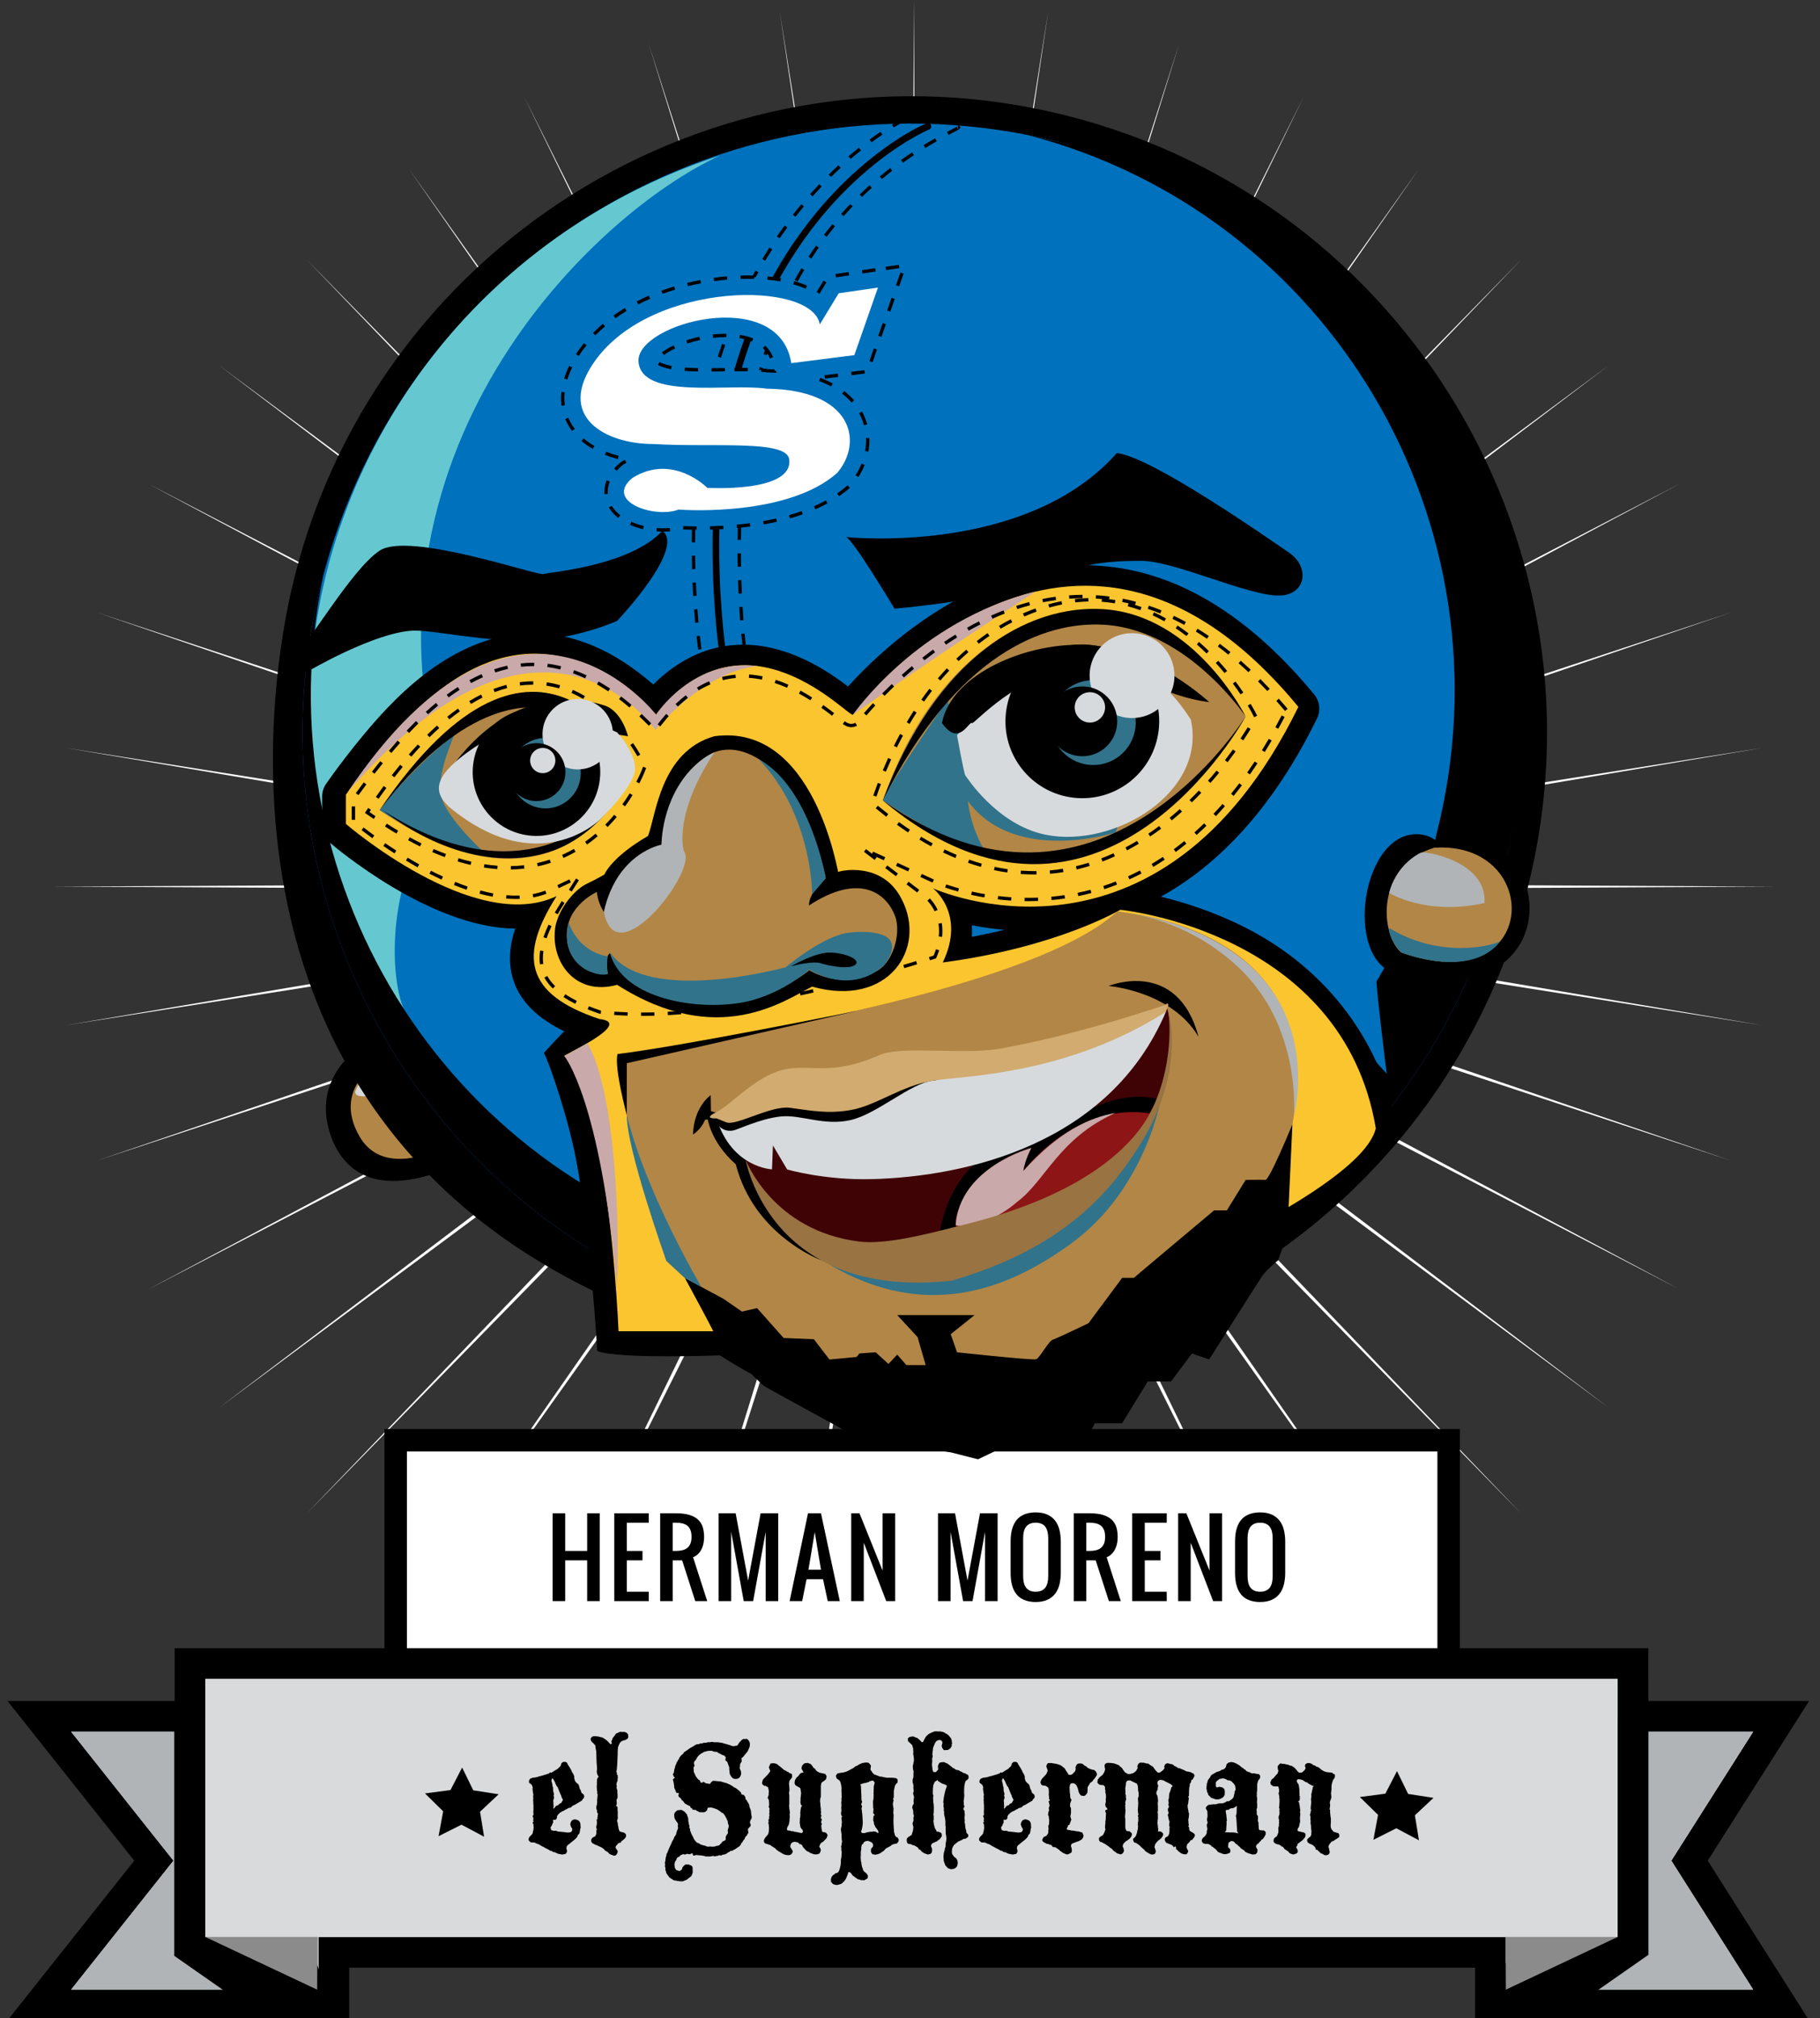 <?xml version="1.0" encoding="utf-8"?>
<!-- Generator: Adobe Illustrator 16.2.1, SVG Export Plug-In . SVG Version: 6.00 Build 0)  -->
<!DOCTYPE svg PUBLIC "-//W3C//DTD SVG 1.1//EN" "http://www.w3.org/Graphics/SVG/1.1/DTD/svg11.dtd">
<svg version="1.1" xmlns="http://www.w3.org/2000/svg" xmlns:xlink="http://www.w3.org/1999/xlink" x="0px" y="0px"
	 width="242.942px" height="269.291px" viewBox="0 0 242.942 269.291" enable-background="new 0 0 242.942 269.291"
	 xml:space="preserve">
<rect x="0" y="0" width="242.942" height="269.291" fill="#333333" stroke="none"/>
<g id="Capa_1">
	<path fill="#FFFFFF" d="M121.996-0.051l0.538,111.275L139.936,1.409L123.6,111.397L157.435,5.742L124.63,111.743l49.426-98.895
		l-48.466,99.399L189.4,22.552l-62.937,90.351l76.621-78.29l-75.858,79.079l87.544-64.956l-86.908,65.855l96.313-50.019
		l-95.826,51.012l102.709-33.855l-102.373,34.916l106.575-16.854l-106.406,17.956l107.818,0.559l-107.818,0.555l106.406,17.958
		l-106.575-16.855l102.373,34.913L128.35,121.021l95.826,51.015l-96.313-50.022l86.908,65.855l-87.544-64.955l75.858,79.079
		l-76.621-78.289l62.937,90.349l-63.811-89.692l48.466,99.396l-49.426-98.89l32.805,106L123.6,125.206L139.936,235.2
		l-17.401-109.821l-0.538,111.276l-0.541-111.276L104.059,235.2l16.329-109.994L86.56,230.863l32.803-106.001l-49.43,98.893
		l48.466-99.397l-63.806,89.694l62.933-90.349L40.91,201.992l75.852-79.079l-87.541,64.955l86.909-65.855l-96.309,50.022
		l95.815-51.015L12.934,154.876l102.373-34.915L8.733,136.818l106.403-17.958L7.323,118.306l107.814-0.559L8.733,99.791
		l106.573,16.854L12.934,81.729l102.703,33.855L19.821,64.572l96.309,50.019L29.221,48.735l87.541,64.956L40.91,34.612l76.615,78.29
		L54.593,22.552l63.806,89.696L69.933,12.849l49.43,98.895L86.56,5.742l33.828,105.655L104.059,1.409l17.396,109.815L121.996-0.051z
		"/>
</g>
<g id="Capa_4">
	<g>
		<g>
			<rect x="52.819" y="192.185" fill="#FFFFFF" width="140.554" height="30.52"/>
			<path d="M191.872,193.683v27.52H54.32v-27.52H191.872 M194.873,190.685h-3.001H54.32h-2.999v2.998v27.52v3h2.999h137.552h3.001
				v-3v-27.52V190.685L194.873,190.685z"/>
		</g>
		<path d="M78.377,208.208h-2.932v5.443h-1.675v-11.723h1.675v5.025h2.932v-5.025h1.675v11.723h-1.675V208.208z"/>
		<path d="M85.762,208.208h-2.094v4.188h2.933v1.256h-4.606v-11.723h4.606v1.258h-2.933v3.768h2.094V208.208z"/>
		<path d="M92.808,213.651l-1.755-5.443H89.8v5.443h-1.677v-11.723h2.094c0.73,0,1.342,0.074,1.825,0.227
			c0.484,0.15,0.869,0.363,1.158,0.637c0.287,0.275,0.489,0.605,0.607,0.992c0.117,0.385,0.179,0.812,0.179,1.285
			c0,0.287-0.023,0.549-0.064,0.777c-0.04,0.234-0.098,0.439-0.168,0.619c-0.069,0.182-0.146,0.342-0.235,0.479
			c-0.088,0.139-0.179,0.254-0.271,0.35c-0.215,0.232-0.46,0.398-0.734,0.498l1.889,5.859H92.808z M89.8,206.954h0.417
			c0.313,0,0.601-0.031,0.855-0.09c0.258-0.059,0.479-0.158,0.661-0.305c0.184-0.143,0.326-0.336,0.425-0.578
			c0.101-0.242,0.151-0.547,0.151-0.912c0-0.367-0.051-0.67-0.151-0.912c-0.099-0.242-0.241-0.436-0.425-0.58
			c-0.183-0.143-0.403-0.244-0.661-0.305c-0.255-0.059-0.542-0.086-0.855-0.086H89.8V206.954z"/>
		<path d="M99.276,213.651l-1.676-9.248v9.248h-1.674v-11.723h2.271l1.666,8.986l1.666-8.986h2.352v11.723h-1.674v-9.248
			l-1.675,9.248H99.276z"/>
		<path d="M107.666,210.722l-0.589,2.93h-1.674l2.455-11.723h1.731l2.512,11.723h-1.612l-0.626-2.93H107.666z M109.591,209.464
			l-0.837-5.023l-0.839,5.023H109.591z"/>
		<path d="M118.298,213.651l-2.997-7.797v7.797h-1.675v-11.723h1.101l3.086,7.654v-7.654h1.676v11.723H118.298z"/>
		<path d="M128.561,213.651l-1.676-9.248v9.248h-1.674v-11.723h2.271l1.666,8.986l1.666-8.986h2.351v11.723h-1.676v-9.248
			l-1.673,9.248H128.561z"/>
		<path d="M141.598,209.884c0,0.521-0.057,1.02-0.163,1.49c-0.11,0.473-0.295,0.885-0.55,1.236
			c-0.258,0.355-0.602,0.635-1.031,0.846c-0.428,0.207-0.966,0.314-1.604,0.314c-0.436,0-0.824-0.051-1.159-0.146
			c-0.334-0.094-0.627-0.227-0.873-0.398c-0.247-0.168-0.454-0.375-0.625-0.615c-0.168-0.238-0.307-0.504-0.41-0.789
			c-0.101-0.289-0.175-0.596-0.219-0.924c-0.043-0.326-0.063-0.664-0.063-1.014v-4.186c0-0.35,0.021-0.689,0.063-1.016
			c0.044-0.326,0.118-0.635,0.219-0.922c0.104-0.287,0.242-0.553,0.41-0.793c0.171-0.238,0.378-0.443,0.625-0.613
			c0.246-0.17,0.539-0.303,0.873-0.398c0.335-0.096,0.724-0.146,1.159-0.146c0.639,0,1.177,0.107,1.604,0.316
			c0.43,0.207,0.773,0.488,1.031,0.842c0.255,0.355,0.439,0.766,0.55,1.238c0.106,0.471,0.163,0.969,0.163,1.492V209.884z
			 M136.574,210.304c0,0.312,0.029,0.598,0.084,0.855c0.057,0.258,0.15,0.477,0.282,0.662c0.13,0.182,0.302,0.322,0.517,0.424
			c0.212,0.102,0.479,0.15,0.792,0.15c0.312,0,0.576-0.049,0.79-0.15c0.213-0.102,0.388-0.242,0.517-0.424
			c0.13-0.186,0.224-0.404,0.28-0.662c0.059-0.258,0.087-0.543,0.087-0.855v-5.025c0-0.312-0.028-0.6-0.087-0.857
			c-0.057-0.258-0.15-0.477-0.28-0.66c-0.129-0.184-0.304-0.324-0.517-0.426c-0.214-0.1-0.479-0.148-0.79-0.148
			c-0.313,0-0.58,0.049-0.792,0.148c-0.215,0.102-0.387,0.242-0.517,0.426c-0.132,0.184-0.226,0.402-0.282,0.66
			c-0.055,0.258-0.084,0.545-0.084,0.857V210.304z"/>
		<path d="M148.018,213.651l-1.759-5.443h-1.253v5.443h-1.674v-11.723h2.091c0.735,0,1.342,0.074,1.825,0.227
			c0.484,0.15,0.87,0.363,1.158,0.637c0.289,0.275,0.49,0.605,0.608,0.992c0.119,0.385,0.178,0.812,0.178,1.285
			c0,0.287-0.022,0.549-0.062,0.777c-0.043,0.234-0.099,0.439-0.17,0.619c-0.069,0.182-0.147,0.342-0.235,0.479
			c-0.085,0.139-0.176,0.254-0.269,0.35c-0.216,0.232-0.461,0.398-0.736,0.498l1.89,5.859H148.018z M145.006,206.954h0.417
			c0.313,0,0.601-0.031,0.858-0.09c0.256-0.059,0.477-0.158,0.658-0.305c0.183-0.143,0.327-0.336,0.429-0.578
			c0.098-0.242,0.149-0.547,0.149-0.912c0-0.367-0.052-0.67-0.149-0.912c-0.102-0.242-0.246-0.436-0.429-0.58
			c-0.182-0.143-0.402-0.244-0.658-0.305c-0.258-0.059-0.545-0.086-0.858-0.086h-0.417V206.954z"/>
		<path d="M154.903,208.208h-2.095v4.188h2.932v1.256h-4.606v-11.723h4.606v1.258h-2.932v3.768h2.095V208.208z"/>
		<path d="M161.933,213.651l-2.994-7.797v7.797h-1.674v-11.723h1.096l3.091,7.654v-7.654h1.674v11.723H161.933z"/>
		<path d="M171.556,209.884c0,0.521-0.053,1.02-0.164,1.49c-0.107,0.473-0.292,0.885-0.549,1.236
			c-0.259,0.355-0.603,0.635-1.03,0.846c-0.43,0.207-0.967,0.314-1.605,0.314c-0.437,0-0.824-0.051-1.158-0.146
			c-0.336-0.094-0.629-0.227-0.874-0.398c-0.247-0.168-0.455-0.375-0.625-0.615c-0.169-0.238-0.307-0.504-0.407-0.789
			c-0.103-0.289-0.178-0.596-0.22-0.924c-0.044-0.326-0.065-0.664-0.065-1.014v-4.186c0-0.35,0.021-0.689,0.065-1.016
			c0.042-0.326,0.117-0.635,0.22-0.922c0.101-0.287,0.238-0.553,0.407-0.793c0.17-0.238,0.378-0.443,0.625-0.613
			c0.245-0.17,0.538-0.303,0.874-0.398c0.334-0.096,0.722-0.146,1.158-0.146c0.639,0,1.176,0.107,1.605,0.316
			c0.428,0.207,0.771,0.488,1.03,0.842c0.257,0.355,0.441,0.766,0.549,1.238c0.111,0.471,0.164,0.969,0.164,1.492V209.884z
			 M166.532,210.304c0,0.312,0.028,0.598,0.085,0.855c0.056,0.258,0.149,0.477,0.281,0.662c0.132,0.182,0.303,0.322,0.516,0.424
			s0.478,0.15,0.793,0.15c0.314,0,0.577-0.049,0.789-0.15c0.214-0.102,0.388-0.242,0.521-0.424c0.127-0.186,0.222-0.404,0.28-0.662
			c0.057-0.258,0.084-0.543,0.084-0.855v-5.025c0-0.312-0.027-0.6-0.084-0.857c-0.059-0.258-0.153-0.477-0.28-0.66
			c-0.133-0.184-0.307-0.324-0.521-0.426c-0.212-0.1-0.475-0.148-0.789-0.148c-0.315,0-0.58,0.049-0.793,0.148
			c-0.213,0.102-0.384,0.242-0.516,0.426s-0.226,0.402-0.281,0.66c-0.057,0.258-0.085,0.545-0.085,0.857V210.304z"/>
	</g>
</g>
<g id="Capa_16">
	<g>
		<polygon fill="#D9DADB" points="198.954,267.548 198.954,260.514 44.566,260.514 44.566,267.548 5.244,267.548 20.535,248.283 
			5.244,229.02 25.36,229.02 25.36,221.986 217.978,221.986 217.978,229.02 237.757,229.02 225.525,248.283 237.757,267.548 		"/>
		<path d="M215.929,224.036v7.033h18.1l-10.931,17.214l10.931,17.214h-33.024v-7.032H42.517v7.032H9.488l13.666-17.214
			L9.488,231.069H27.41v-7.033H215.929 M220.026,219.937h-4.098H27.408h-4.098v4.1v2.935H9.488H1l5.277,6.65l11.643,14.664
			L6.277,262.948L1,269.598h8.488h33.028h4.101v-4.101v-2.934h150.288v2.934v4.101h4.099h33.024h7.46l-3.997-6.3l-9.536-15.015
			l9.536-15.016l3.997-6.297h-7.46h-14.002v-2.935V219.937L220.026,219.937z"/>
	</g>
	<polygon fill="#B0B4B7" points="42.517,265.497 42.517,231.069 9.488,231.069 23.154,248.283 9.488,265.497 	"/>
	<polygon fill="#B0B4B7" points="234.028,231.069 201.004,231.069 201.004,265.497 234.028,265.497 223.098,248.283 	"/>
	<polygon points="23.264,229.521 23.264,260.985 32.857,267.683 44.047,266.84 30.281,229.521 	"/>
	<polygon points="220.039,229.384 220.039,260.846 210.446,267.548 199.258,266.699 213.019,229.384 	"/>
	<polygon fill="#8B8B8B" points="215.929,224.036 215.929,258.465 201.004,265.497 200.866,231.069 	"/>
	<polygon fill="#8B8B8B" points="27.408,224.036 27.408,258.465 42.337,265.497 42.473,231.069 	"/>
	<rect x="27.408" y="224.036" fill="#D9DADB" width="188.521" height="34.429"/>
	<path d="M186.477,236.336l1.487,3.043l3.387,0.524l-2.484,2.325l0.54,3.336l-3.019-1.604l-3.057,1.536l0.617-3.322l-2.427-2.381
		l3.401-0.449L186.477,236.336z"/>
	<path d="M61.689,235.856l1.483,3.041l3.392,0.524l-2.486,2.329l0.541,3.336l-3.021-1.605l-3.058,1.535l0.617-3.32l-2.428-2.385
		l3.402-0.447L61.689,235.856z"/>
	<g>
		<path d="M75.186,235.105h0.321l0.202,0.134l0.042,0.141l0.302,0.481l0.22,0.377l0.101,0.254l0.156,0.245l0.086,0.211l0.047,0.133
			l-0.021,0.091l0.021,0.188l0.045,0.111l0.046,0.178l0.165,0.213l0.268,0.22l0.089,0.166l0.055,0.225l0.067,0.234l0.112,0.177
			l0.109,0.346l0.3,0.244l0.068,0.231l-0.045,0.204l-0.188,0.198l-0.09,0.167l-0.545,0.318l-0.366,0.225l-0.269,0.111l-0.111,0.089
			l-0.143,0.145l-0.111,0.046l-0.279,0.065l-0.178,0.133l-0.131,0.045l-0.393,0.234h-0.088l-0.166,0.133l-0.092,0.023l-0.309,0.299
			l-0.123,0.2l-0.022,0.09v0.098l-0.021,0.135l-0.178,0.178l-0.322-0.023l0.021,0.258l-0.021,0.177l-0.09,0.135l-0.066,0.21
			l-0.111,0.135l-0.057,0.131l0.036,0.214l0.087,0.151l0.111,0.025l0.111,0.043h0.133h0.279l0.213,0.1l0.309,0.025l0.254,0.021
			l0.135,0.021h0.09l0.299,0.046l0.312,0.022l0.302-0.045l0.133-0.09l0.045-0.1l0.057-0.109l-0.025-0.09v-0.088l-0.076-0.122
			l-0.09-0.155l-0.088-0.291l0.064-0.278l0.066-0.111l0.092-0.144l0.232-0.11l0.133-0.021h0.143l0.225,0.088l0.132,0.044
			l0.167,0.188l0.09,0.2l0.046,0.591l-0.046,0.099l-0.043,0.268l-0.047,0.277l-0.066,0.179l-0.121,0.088l-0.088,0.145l-0.023,0.133
			l-0.2,0.225l-0.167,0.163l-0.979,0.792l-0.087,0.143l-0.044,0.289l0.064,0.121l0.022,0.203l-0.043,0.179l-0.135,0.188l-0.124,0.02
			l-0.355,0.07l-0.168-0.047l-0.286-0.043l-0.146-0.047l-0.197-0.087l-0.137-0.081l-0.141-0.02l-0.135-0.021l-0.18-0.137
			l-0.209-0.041l-0.38-0.234l-0.121-0.044l-0.202-0.112l-0.23-0.132l-0.201-0.091l-0.322-0.21l-0.311-0.111l-0.278-0.134
			l-0.134-0.022h-0.344l-0.133-0.078l-0.166-0.154l-0.068-0.158l0.021-0.066l0.047-0.166l0.098-0.155l0.268-0.258l0.133-0.197
			l0.023-0.198l0.057-0.168l0.041-0.314v-0.143l-0.021-0.243v-0.146l-0.077-0.066l-0.023-0.198l0.121-0.066l-0.066-0.147
			l0.046-0.222l-0.021-0.133l-0.103-0.255l0.103-0.11l0.021-0.091v-0.088l-0.021-0.365l0.021-0.09v-0.735l-0.021-0.152v-0.214
			l-0.025-0.311l0.025-0.213l-0.025-0.244l0.025-0.167l0.021-0.111l-0.046-0.086l-0.055-0.412l-0.022-0.256l0.022-0.179
			l-0.088-0.266l-0.066-0.102l-0.246-0.177l-0.078-0.088l-0.02-0.111l0.02-0.213l0.146-0.198l0.31-0.123l0.478-0.065l0.255-0.069
			l0.091-0.043l0.133-0.023l0.957-0.277l0.143-0.068h0.113l0.064-0.066l0.088-0.11l0.166,0.046l0.225-0.112l0.158-0.121l0.344-0.199
			l0.088-0.045l0.436-0.412l0.064-0.155l0.021-0.167l0.145-0.154L75.186,235.105z M73.684,237.339l-0.066,0.178v0.179l0.045,0.12
			l0.046,0.178l0.041,0.301l0.026,0.111l0.043,0.088l0.021,0.48l0.021,0.087l0.045,0.145l0.047,0.221l-0.067,0.157l0.067,0.212
			v0.134l-0.047,0.131l-0.066,0.234l0.021,0.09l0.024,0.088l-0.024,0.189l0.024,0.11v0.156l0.021,0.113l-0.045,0.21l0.066,0.108
			l0.303-0.387l0.32-0.109l0.045-0.113l0.086-0.045l0.092-0.066l0.133-0.047l0.188-0.318l0.045-0.091l-0.045-0.123l-0.109-0.198
			l-0.043-0.11l-0.035-0.146l-0.156-0.332l-0.322-0.821l-0.089-0.067l-0.22-0.435l-0.045-0.155l-0.279-0.479L73.684,237.339z"/>
		<path d="M82.91,231.069l0.086,0.057l0.268-0.034l0.168,0.034l0.198,0.087l0.189,0.178l0.024,0.178l0.021,0.123v0.11l-0.091,0.202
			l-0.321,0.188l-0.111,0.021l-0.167,0.045l-0.244,0.11l-0.111,0.113l-0.1,0.121l-0.178,0.412l-0.043,0.088v0.089l-0.023,0.157
			l-0.021,0.386v0.258l-0.066,1.5l-0.057,0.654l-0.023,0.11l-0.041,0.168l0.098,0.177l-0.033,0.178l0.123,0.104v0.154l0.021,0.178
			l-0.041,0.167v0.245l-0.07,0.144l-0.077,0.268v0.132l0.044,0.123v0.09l-0.044,0.154l0.121,0.368v0.299l0.026,0.221v0.522
			l-0.07,0.068l-0.057,0.123v0.221l0.023,0.258l-0.023,0.178l-0.087,0.221l0.167,0.024l0.047,0.141v0.157v0.301l0.041,0.154
			l-0.021,0.113v0.454l0.021,0.211l-0.041,0.178l-0.07,0.203l0.044,0.163l0.067,0.245v0.19l0.045,0.132l0.021,0.111l0.023,0.213
			l0.066,0.178l0.045,0.154l0.143,0.08l0.502,0.132l0.223,0.199l0.022,0.091v0.231l-0.157,0.245l-0.322,0.278l-0.156,0.112
			l-0.064,0.165l-0.254,0.044l-0.113,0.09l-0.278,0.321l-0.067,0.158l0.134,0.298l0.121,0.111l0.046,0.224l-0.123,0.298
			l-0.178,0.178l-0.155,0.023l-0.21-0.046l-0.091-0.067h-0.11l-0.066-0.041l-0.212-0.111l-0.153-0.193l-0.178-0.106l-0.234-0.135
			l-0.09-0.113l-0.088-0.121l-0.068-0.021l-0.256-0.177l-0.319-0.134l-0.245-0.122l-0.193-0.069l-0.176-0.087l-0.242-0.134
			l-0.076-0.067l-0.047-0.124l-0.045-0.218l0.111-0.234l0.121-0.111l0.09-0.046l0.223-0.11l0.164-0.322v-0.481l0.07-0.131
			l-0.07-0.111l-0.02-0.144l-0.021-0.11l0.066-0.113l0.045-0.366v-0.156l-0.045-0.278l0.11-0.066v-0.154l0.022-0.166l0.021-0.245
			l0.044-0.136l-0.044-0.12l-0.087-0.047v-0.265l-0.111-0.345l0.02-0.278l0.07-0.198l0.041-0.366l-0.02-0.136l0.044-0.499
			l0.022-0.258v-0.111l-0.066-0.197l0.044-0.123l-0.044-0.091l-0.047-0.59l0.025-0.386v-0.268v-0.168l0.021-0.178l0.087-0.21
			l0.137-0.135l-0.137-0.178l-0.108-0.32l-0.025-0.179l0.025-0.1l-0.025-0.088l0.047-0.111l-0.021-0.324l-0.025-0.376l-0.02-0.258
			l-0.045-1.453l-0.066-0.324l-0.037-0.224l-0.02-0.232l-0.309-0.355l-0.146-0.101l-0.133-0.199l-0.045-0.234l0.111-0.198
			l0.188-0.135l0.354-0.022l0.37,0.046l0.19,0.044l0.244,0.067h0.088l0.412,0.255l0.209,0.156l0.133,0.132l0.244,0.254l0.126,0.113
			l0.131-0.046l0.046-0.107l-0.09-0.147l0.222-0.566l0.123-0.134l0.289-0.411l0.321-0.131l0.201-0.102L82.91,231.069z"/>
		<path d="M99.258,232.024l0.111,0.035l0.32-0.035l0.092,0.057l0.197,0.224l0.047,0.087l0.076,0.278l-0.02,0.346l-0.104,0.288
			l-0.178,0.391l-0.633,0.778l-0.121,0.086l-0.066,0.023l0.02,0.479l-0.217,0.344v0.199l-0.047,0.364l0.111,0.225l0.086,0.322v0.153
			v0.092l-0.111,0.254l-0.039,0.09l-0.092,0.111l-0.254,0.144l-0.326,0.023l-0.244-0.067l-0.234-0.211l-0.221-0.389l-0.02-0.178
			l-0.047-0.458v-0.254l-0.277-0.745l-0.201-0.133l-0.045-0.143l0.066-0.247l-0.021-0.066l-0.144-0.208l-0.247-0.091l-0.086-0.022
			l-0.146-0.091l-0.422-0.208l-0.074-0.09l-0.181-0.023h-0.133l-0.257-0.064l-0.133-0.07h-0.324l-0.309,0.024l-0.255,0.087
			l-0.178,0.023l-0.068,0.066l-0.321,0.168l-0.234,0.178l-0.133,0.134l-0.134,0.168l-0.188,0.333l-0.244,0.3l-0.021,0.243
			l0.088,0.256l-0.155,0.257l0.022,0.154l0.02,0.223v0.188l0.067,0.157l0.11,0.234l0.047,0.109l0.043,0.111L93,237.172l0.066,0.121
			l0.199,0.199l0.111,0.045l0.1,0.178l0.023,0.123l0.201,0.045l0.178-0.133l0.387,0.223l0.256,0.021l0.225,0.066l0.167-0.222
			l0.178-0.167l0.109-0.043l0.39,0.021l0.346,0.047h0.131l0.136,0.02l0.575,0.168l0.137,0.02l0.154,0.07l0.09,0.043l0.168,0.065
			l0.385,0.213l0.314,0.223l0.086,0.021l0.148,0.09l0.432,0.346l0.131,0.111l0.066,0.144v-0.102l0.07,0.213l0.021,0.086l0.166,0.07
			h0.131l0.113,0.164l0.09,0.091l0.021,0.244l0.066,0.145l0.102,0.066l0.041,0.111l0.248,0.388l0.066,0.201l0.02,0.211l0.123,0.288
			l0.066,0.168l0.068,0.68l0.043,0.132l-0.021,0.254l-0.156,0.268l-0.066,0.276l0.023,0.09l0.088,0.213l-0.02,0.178l-0.346,0.366
			v0.223l0.066,0.3l-0.178,0.244v0.1l-0.133,0.088l-0.123,0.178l-0.111,0.258l-0.135,0.153l-0.066,0.092l-0.045,0.133l-0.123,0.1
			l-0.086,0.132l-0.025,0.113l-0.176,0.212l-0.211,0.134l-0.346,0.242l-0.477,0.254l-0.156-0.021l-0.131,0.133l-0.258,0.111
			l-0.088,0.102l-0.225,0.109l-0.277,0.067h-0.11l-0.155,0.11L96,247.553l-0.088,0.043l-0.11,0.047h-0.189l-0.155,0.077
			l-0.168-0.036l-0.066-0.041l-0.435,0.077h-0.454h-0.156l-0.111-0.057l-0.412-0.067l-0.73-0.064l-0.334,0.088l-0.121-0.113v-0.178
			l-0.134-0.02l-0.222,0.109h-0.124h-0.091l-0.13-0.043h-0.091l-0.134,0.066l-0.144,0.023l-0.246-0.047l-0.143,0.067l-0.158,0.067
			l-0.178,0.188l-0.232,0.11l-0.132,0.158v0.109l-0.2,0.302l-0.055,0.178l-0.026,0.234l0.047,0.409l0.212,0.311l0.344,0.102h0.111
			l0.246-0.168l0.041-0.066l0.057-0.222l0.091-0.121l0.222-0.225l0.164-0.066l0.157,0.021l0.157-0.021l0.365,0.133l0.157,0.135
			l0.041,0.098l0.026,0.636l-0.047,0.244l-0.066,0.146l-0.09,0.178l-0.61,0.478l-0.299,0.111l-0.113,0.066l-0.155,0.034h-0.344
			l-0.154-0.034l-0.188-0.021l-0.091-0.026l-0.392-0.064l-0.087-0.066l-0.325-0.2l-0.178-0.145l-0.365-0.499l-0.02-0.09
			l-0.023-0.088l-0.113-0.324l0.025-0.222l-0.066-0.167v-0.154l0.021-0.178l-0.044-0.214l0.044-0.131l0.021-0.111l0.046-0.367
			l0.044-0.201l0.066-0.145l-0.02-0.11l0.041-0.11l0.09-0.134l0.066-0.188l0.057-0.135l0.158-0.389l0.241-0.502l0.144-0.345
			l0.137-0.223l0.151-0.364l0.192-0.255l0.153-0.568l0.113-0.225l0.021-0.163l-0.021-0.155l-0.021-0.113l0.041-0.11l-0.021-0.168
			l-0.046-0.088l-0.154-0.221l-0.066-0.077l-0.166-0.291l-0.046-0.258l-0.021-0.265l0.066-0.232l0.188-0.203l0.198-0.151h0.09
			l0.279-0.036h0.178l0.366,0.213l0.131,0.132l0.077,0.111l0.137,0.123l0.021,0.131l0.134,0.369l0.023,0.179v0.179l0.02,0.142
			l0.047,0.156v0.11l0.101,0.369l-0.057,0.11l0.124,0.208v0.137v0.088l0.064,0.121l0.113,0.313l0.086,0.164l0.146,0.269l0.111,0.254
			l0.152,0.225l0.258,0.277l0.113,0.021l0.242,0.11l0.1,0.091l0.268,0.087l0.188,0.047l0.223,0.057l0.178,0.086l0.232,0.024
			l0.111-0.024h0.168l0.244,0.024l0.301-0.024l0.242-0.086l0.192-0.026L96,246.231l0.134-0.136l0.089-0.111l0.102-0.043l0.043-0.111
			l0.067-0.1l0.18-0.066l0.253-0.158v-0.345l0.021-0.111l0.18-0.299l0.109-0.133l-0.02-0.178v-0.101l-0.023-0.133l0.068-0.199
			l0.076-0.277l-0.02-0.204l-0.082-0.188l-0.02-0.088l-0.023-0.298l-0.088-0.07l-0.021-0.133l-0.158-0.299l-0.111-0.198
			l-0.168-0.225l-0.131-0.121h-0.09l-0.256-0.223l-0.265-0.168l-0.126-0.087l-0.108-0.024l-0.267-0.11l-0.433-0.113l-0.147,0.025
			h-0.244l-0.09,0.111l-0.041,0.234l-0.166,0.151l-0.111,0.09l-0.346,0.047l-0.113-0.023H93.5h-0.123l-0.133-0.066l-0.086-0.066
			l-0.137-0.045l-0.188-0.144l-0.135,0.021l-0.277-0.066l-0.045-0.155l-0.199-0.067l-0.021-0.187l-0.414-0.203l-0.319-0.177
			l-0.157-0.21l-0.133-0.178l-0.121-0.046l-0.09-0.188l-0.135-0.158l-0.154-0.087l-0.1-0.258l0.1-0.178l-0.1-0.131l-0.178,0.044
			l-0.066-0.067l-0.091-0.145v-0.087l-0.064-0.091l-0.022-0.112l-0.101-0.168l-0.021-0.151v-0.137l-0.047-0.321l-0.064-0.298
			l-0.046-0.179v-0.091l0.11-0.11l0.134-0.056l-0.066-0.155l-0.091-0.023l-0.021-0.133l-0.089-0.211l0.133-0.177l0.067-0.455
			l0.066-0.156l0.057-0.278l0.198-0.457l-0.021-0.088h0.091l0.087-0.255l0.144-0.135l0.023-0.154l0.266-0.344l0.344-0.3v-0.09
			l0.299-0.2l0.592-0.412l0.199-0.11l0.212-0.11l0.089-0.078l0.198-0.11l0.212-0.091l0.131,0.024l0.279-0.111l0.091-0.026
			l0.112,0.026l0.256-0.091h0.131l0.244-0.022l0.168-0.054h0.242l0.301-0.047l0.344,0.047h0.289h0.113l0.435,0.054l0.255,0.047
			l0.197,0.066l0.102,0.021l0.59,0.178l0.156,0.045l0.154,0.066l0.258,0.057l0.523-0.102l0.131-0.224l0.102-0.154l0.152-0.167
			l0.225-0.222L99.258,232.024z"/>
		<path d="M107.424,235.282l0.412-0.043l0.134,0.064l0.232,0.076l0.203,0.225l0.111,0.157l0.066,0.121l0.141,0.086l0.091,0.07
			l0.066,0.131l0.09,0.113l0.164,0.121l0.139,0.067l0.086,0.066l0.522,0.111l0.279,0.066l0.178,0.279l-0.024,0.197l-0.043,0.214
			l-0.222,0.197l-0.214,0.146l-0.132,0.088l-0.066,0.111l-0.066,0.324v1.478l-0.08,0.266l-0.021,0.257v0.131l0.021,0.134
			l0.046,0.603l0.034,0.154v0.11v0.168v0.09l0.021,0.088l0.025,0.09l-0.046,0.132v0.123l0.087,0.222l-0.087,0.134v0.145l0.154,0.221
			l-0.088,0.167l-0.021,0.225l0.087,0.178l-0.066,0.188v0.157l0.021,0.231l0.091,0.458l0.113,0.041l0.207,0.023l0.178,0.067
			l0.111,0.112l0.091,0.132v0.188l-0.135,0.335l-0.109,0.101l-0.278,0.29l-0.289,0.188l-0.146,0.156l-0.087,0.257l-0.064,0.131
			l0.131,0.111l0.066,0.213l0.034,0.087l-0.08,0.289l-0.108,0.188l-0.248,0.09l-0.12,0.023h-0.134h-0.157l-0.232-0.066l-0.152-0.066
			l-0.111-0.022l-0.301-0.19l-0.222-0.087l-0.146-0.134l-0.135-0.146l-0.177-0.199l-0.102-0.11l-0.02-0.11l-0.091-0.124
			l-0.087-0.066l-0.132-0.044l-0.121-0.022l-0.047-0.089l-0.092-0.09l-0.109-0.044l-0.412-0.08l-0.32,0.124l-0.111,0.11
			l-0.111,0.299v0.179l0.09,0.135l0.154,0.255l0.08,0.157l-0.023,0.151l-0.057,0.126l-0.133,0.155l-0.27,0.111l-0.297-0.021
			l-0.135-0.025l-0.254-0.064l-0.092-0.047l-0.318-0.188l-0.137-0.087l-0.133-0.066l-0.088-0.07l-0.277-0.198l-0.111-0.145
			l-0.502-0.312l-0.164-0.144h-0.092l-0.088-0.044l-0.256-0.089l-0.244-0.068l-0.131-0.133l-0.057-0.168l0.031-0.198l0.045-0.091
			l0.111-0.188l0.367-0.432l0.064-0.157l0.025-0.134l0.043-0.277v-0.321l-0.023-0.424l-0.066-0.144l0.021-0.136l0.025-0.177
			l-0.047-0.189l0.111-0.088v-0.324l0.047-0.178l-0.025-0.11l-0.021-0.121l0.047-0.134l-0.025-0.309l0.025-0.147v-0.11l-0.092-0.134
			v-0.12l0.045-0.178l-0.021-0.459l-0.023-0.243l-0.154-0.253l0.068-0.225l0.066-0.146v-0.154l0.02-0.389l-0.02-0.157l-0.047-0.188
			l-0.02-0.156l-0.125-0.088h-0.109l-0.068-0.111h-0.244l-0.254-0.255l-0.021-0.156l0.111-0.391l0.088-0.109l0.576-0.603
			l0.066-0.087l0.111-0.133l0.133-0.199v-0.145l-0.086-0.137l-0.068-0.219l0.021-0.146l0.178-0.389l0.234-0.044h0.225l0.141,0.021
			l0.291,0.102l0.066,0.065l0.189,0.156l0.133,0.088l0.432,0.365l0.092,0.09l0.154,0.068l0.146,0.066l0.111,0.1l0.254,0.088
			l0.02,0.11h0.137l0.244,0.135l0.021,0.166v0.223l-0.088,0.167l-0.109,0.113l-0.158,0.222l-0.02,0.087v0.101l-0.047,0.157
			l0.02,0.153l0.047,0.67v0.132l-0.066,0.32l0.047,0.314v0.909v0.167l-0.027,0.311l0.027,0.369l0.043,0.274l0.021,0.179l0.021,0.157
			l-0.043,0.12l0.021,0.402l-0.021,0.188l-0.023,0.411l-0.098,0.436l-0.07,0.132l-0.109,0.178l-0.066,0.301l0.09,0.156l0.277,0.021
			l0.088,0.021l0.09,0.045l0.344,0.023l0.088,0.057l0.178,0.021l0.256,0.044l0.201,0.045l0.345,0.068l0.177-0.113l-0.024-0.299
			l-0.152-0.137l-0.155-0.254l-0.086-0.544l0.02-0.522v-0.11l0.045-0.167v-0.066l0.021-0.245l-0.021-0.258l0.021-0.088l0.02-0.298
			l0.025-0.111l0.065-0.29l0.131-0.188l-0.15-0.043l-0.046-0.134l-0.045-0.258l0.02-0.178v-0.321l0.044-0.41v-0.113l0.027-0.109
			v-0.111l-0.027-0.144l-0.044-0.357l-0.066-0.166l-0.188-0.09l-0.133-0.088l-0.258-0.137l-0.133-0.208l-0.02-0.137l0.043-0.343
			l0.145-0.244l0.111-0.165l0.111-0.069l0.066-0.086l0.133-0.135l0.082-0.145l0.177-0.133l0.177-0.045l0.164-0.046l-0.1-0.154
			l-0.135-0.232l-0.042-0.203l0.021-0.121l0.045-0.154l0.21-0.247L107.424,235.282z"/>
		<path d="M115.841,235.192l0.168,0.09l0.219,0.255l0.023,0.178l-0.064,0.301l0.041,0.201l0.146,0.165l0.086,0.179l0.092,0.068
			l0.111,0.132l0.345,0.123l0.452,0.178h0.224l0.188,0.064l0.521,0.09h0.747l0.101,0.022l0.311,0.021l0.188,0.1l0.092,0.157
			l-0.024,0.154l0.024,0.123l-0.092,0.134l-0.096,0.088l-0.069,0.065l-0.136,0.279l-0.086,0.436l-0.045,0.198v0.133v0.712
			l-0.066,0.134l-0.023,0.112l0.065,0.143l-0.065,0.268l-0.033,0.19v0.131l0.057,0.324v0.087l0.042,0.067l-0.021,0.201l-0.021,0.433
			l0.042,0.256l-0.021,0.59v0.434l0.046,0.8l0.021,0.178v0.209l0.138,0.522l0.086,0.113l0.092,0.11l0.141,0.021l0.089,0.137
			l0.089,0.163v0.111l-0.045,0.178l-0.11,0.124l-0.109,0.134h-0.146l-0.269,0.067l-0.163,0.066l-0.137,0.064l-0.087,0.104
			l-0.543,0.287l-0.167,0.111l-0.092,0.123l-0.178,0.178l-0.254,0.151l-0.157,0.126l-0.254,0.108l-0.269,0.07l-0.167,0.021
			l-0.134-0.021l-0.223-0.047l-0.143-0.177l-0.066-0.188l0.021-0.346l0.102-0.135l0.153-0.153l0.024-0.234l-0.047-0.157l-0.086-0.11
			l-0.045-0.066l-0.479-0.212l-0.231,0.024l-0.178,0.045l-0.168,0.121l-0.157,0.266l-0.111,0.023l-0.046,0.21l-0.04,0.178v0.157
			v0.142l-0.057,0.269v0.254v0.178l-0.024,0.371l0.044,0.521l0.057,0.088v0.212l0.091,0.432l0.087,0.198l0.044,0.204l0.134,0.188
			l0.278,0.224l0.178,0.21l0.066,0.2l-0.066,0.301l-0.289,0.156l-0.123,0.087l-0.333-0.022h-0.143l-0.225-0.09l-0.154-0.021
			l-0.255-0.177l-0.18-0.122l-0.09-0.091l-0.122-0.045l-0.355-0.454l-0.209-0.09l-0.065,0.023l-0.071,0.221l-0.041,0.123
			l-0.232,0.567l-0.269,0.364l-0.123,0.092l-0.066,0.087l-0.111,0.069l-0.09,0.064l-0.344,0.088l-0.109,0.035h-0.259l-0.133-0.056
			l-0.131-0.022l-0.091-0.045l-0.254-0.288l-0.021-0.345l0.108-0.325l0.191-0.244l0.108-0.042l0.069-0.068l0.152-0.121l0.259-0.066
			l0.153-0.157l0.091-0.208l0.142-0.503l0.046-0.289l0.021-0.576l0.07-0.4l0.039-0.604l-0.039-0.218l-0.025-0.234l0.025-0.09
			l-0.047-0.223l0.066-0.233l0.02-0.198l0.047-0.214v-0.086l-0.047-0.158l-0.02-0.61v-0.12l-0.066-0.456l-0.023-0.157l0.023-0.225
			l0.021-0.121l0.045-0.086l0.02-0.436l0.027-0.134l-0.066-0.565l0.02-0.145l0.133-0.021l-0.086-0.045l-0.113-0.269v-0.255
			l0.021-0.11l0.025-0.111l-0.025-0.458l0.025-0.232l-0.025-0.52l0.045-0.136l-0.02-0.154v-0.123l0.039-0.201l-0.02-0.476
			l-0.02-0.457l0.02-0.211l-0.045-0.444l-0.112-0.456l-0.064-0.101l-0.057-0.087l-0.087-0.067l-0.288-0.201l-0.104-0.32l0.057-0.158
			l0.133-0.168l0.065-0.04l0.391-0.068l0.346-0.045l0.401-0.111l0.432-0.211l0.299-0.178l0.091-0.022l0.254-0.188l0.111-0.091
			l0.345-0.157l0.158-0.109l0.387-0.166l0.091-0.043h0.111l0.207-0.047H115.841z M116.552,237.604h-0.158l-0.143,0.045l-0.155,0.022
			l-0.087,0.101l-0.147,0.044l-0.111,0.022l-0.086,0.045l-0.205,0.045h-0.141l-0.113,0.065l-0.11,0.022l-0.234,0.065l0.066,0.303
			v0.088l0.057,1.212v0.265l0.021,0.303l0.07,0.109l-0.024,0.178l-0.086,0.147l0.02,0.178l0.045,0.064l0.046,0.145l-0.07,0.179
			v0.199l0.046,0.123v0.198l0.024,0.136l0.021,0.121l0.066,1.088v0.223l-0.047,0.392l-0.064,0.299l-0.021,0.133l-0.045,0.09
			l-0.057,0.111l0.123,0.234h0.312l0.145-0.026l0.111-0.042l0.301-0.068l0.178-0.021l0.132-0.021h0.109h0.123l0.136-0.057
			l0.254,0.057l0.09,0.021l0.178,0.131h0.135v-0.087l-0.024-0.165l-0.244-0.357l-0.111-0.121l-0.189-0.401l-0.045-0.167l0.025-0.09
			l-0.067-0.133l-0.044-0.188l0.044-0.569l0.067-0.02l0.11-0.047l-0.178-0.231l-0.044-0.088l0.044-0.548l-0.044-0.087l-0.024-0.889
			l0.068-0.411v-0.111v-0.201l0.022-0.164l-0.022-0.113l0.042-1.068l0.069-0.255l0.042-0.157l-0.02-0.087L116.552,237.604z"/>
		<path d="M124.963,231.025l0.411,0.02l0.157-0.02l0.121,0.044l0.111,0.022l0.177,0.034l0.104,0.067l0.086,0.02l0.092,0.111
			l0.131,0.024l0.134,0.108l0.123,0.091l0.286,0.345l0.103,0.167l0.023,0.133l0.021,0.087l0.046,0.391l-0.046,0.091v0.108
			l-0.021,0.189l-0.08,0.088l-0.086,0.157l-0.178,0.112l-0.138,0.1l-0.553,0.022l-0.224-0.325l-0.065-0.254l0.091-0.336v-0.208
			l-0.069-0.09l-0.111-0.111l-0.164-0.021l-0.112-0.021l-0.135,0.066l-0.145,0.042l-0.178,0.203l-0.131,0.254l-0.193,0.5
			l-0.021,0.134v0.121l-0.045,0.268v0.154l-0.042,0.214l0.067,0.131l-0.025,0.215l-0.066,0.197l0.024,0.278l-0.024,0.334
			l-0.02,0.188l0.086,0.723l0.111,0.258l0.325,0.021l0.275-0.302l0.043-0.109l-0.043-0.366l0.023-0.111l0.047-0.135l0.131-0.209
			l0.133-0.067l0.409-0.046l0.148,0.021l0.133,0.092l0.131,0.02l0.257,0.168l0.332,0.268l0.121,0.067l0.047,0.1l0.244,0.107
			l0.259,0.179l0.409,0.091l0.153,0.123h0.067l0.299,0.177l0.092,0.045l0.222,0.046l0.101,0.087l0.222,0.102l0.109,0.131v0.312
			l-0.042,0.1l-0.202,0.225l0.092-0.113l-0.179,0.133l-0.069,0.092l-0.075,0.188l-0.087,0.478l-0.026,0.456v0.157v0.319l0.026,0.244
			l-0.046,0.548l-0.045,0.255l0.021,0.198v0.3l0.07,0.111v0.168l-0.07,0.09l-0.067,0.198l0.158,0.212l0.044,0.499v0.11l-0.044,0.369
			l0.044,0.331l-0.024,0.123v0.178l0.047,0.091l0.044,0.498l0.031,0.191l0.09,0.244v0.168l0.066,0.178l0.225,0.244l-0.047,0.277
			l-0.334,0.232l-0.275,0.023l-0.202,0.131l-0.098,0.047l-0.454,0.197l-0.136,0.146l-0.089,0.045l-0.111,0.087l-0.143,0.134
			l-0.069,0.069l-0.179,0.342l-0.041,0.135l-0.026,0.346v0.153l0.047,0.211l0.312,0.412l0.1,0.047l0.131,0.108l0.047,0.09
			l0.092,0.145l0.066,0.378l-0.113,0.455l-0.269,0.255l-0.144,0.046l-0.155,0.045h-0.087l-0.167,0.021l-0.382-0.132l-0.343-0.369
			l-0.067-0.178l-0.086-0.21l-0.077-0.268v-0.168l-0.026-0.309v-0.123l0.047-0.422l0.121-0.41v-0.066l0.047-0.191l0.066-0.178
			v-0.367l0.044-0.198l0.021-0.1l0.022-0.178l0.023-0.255l-0.023-0.248l-0.067-0.365v-0.29l-0.02-0.41l0.02-0.234l-0.044-0.11
			v-0.545l-0.042-0.433l-0.025-0.111l-0.066-0.258l-0.057-0.343l0.037-0.133l-0.057-0.178v-0.412l-0.047-0.133v-0.188l0.026-0.268
			l-0.069-0.167l0.043-0.198l0.047-0.412l0.02-0.134l0.123-0.576l0.092-0.355l0.11-0.279l0.067-0.223l-0.113-0.102l-0.346-0.153
			l-0.177-0.046l-0.523-0.322l-0.11-0.154l-0.345,0.233l0.023,0.088l-0.064-0.044l-0.167,0.434l-0.026,0.197l-0.021,0.225
			l-0.02,0.668l0.02,0.132l0.066,0.113l-0.046,0.319v0.091l0.026,0.345l0.02,0.321l0.035,0.066v0.223l0.021,0.213l-0.021,0.767
			l-0.035,0.168v0.109l0.035,0.089v0.477v0.09l-0.055,0.19l0.055,0.086v0.223l0.066,0.234l0.046,0.222l0.109,0.254l0.088,0.113
			l0.045,0.064l0.022,0.168l0.298,0.025l0.325,0.151l0.088,0.18l-0.021,0.121l0.021,0.111l-0.067,0.157l-0.087,0.066l-0.08,0.168
			l-0.153,0.11l-0.111,0.067l-0.212,0.178l-0.178,0.043l-0.087,0.078l-0.167,0.045l-0.203,0.132l-0.088,0.203v0.143l0.066,0.156
			l0.047,0.11l0.02,0.124v0.154l-0.045,0.288l-0.199,0.188l-0.278,0.047h-0.086l-0.326-0.113l-0.154-0.064l-0.21-0.144l-0.244-0.201
			l0.086,0.023l-0.178-0.137l-0.096-0.021l-0.113-0.121v-0.091l-0.333-0.22l-0.234-0.122l-0.133-0.025l-0.121-0.021l-0.091-0.09
			l-0.432-0.067l-0.111-0.11l-0.066-0.145l-0.024-0.312l0.044-0.163l0.198-0.201l0.214-0.113l0.111-0.088l0.11-0.08l0.022-0.107
			l0.121-0.389l0.046-0.244v-0.113l0.021-0.121l-0.021-0.157l-0.086-0.322l0.02-0.134l0.088-0.222l0.023-0.189l-0.023-0.244
			l0.07-0.232v-0.113l-0.07-0.151v-0.146l-0.021-0.067v-0.244l-0.086-0.299l-0.057-0.111l0.057-0.213l0.02-0.111l0.131-0.178v-0.233
			l-0.02-0.111l0.02-0.301l0.027-0.111l0.02-0.178l-0.133-0.478l0.066-0.208l0.02-0.091l-0.02-0.244l-0.023-0.167v-0.158
			l0.023-0.131l-0.045-0.144l0.021-0.091l-0.088-0.132v-0.112l-0.02-0.145l0.02-0.265l0.088-0.234l0.023-0.834l-0.023-0.1
			l-0.043-0.133l-0.024-0.244v-0.08v-0.198l0.067-0.234l0.023-0.223l0.047-0.111v-0.234v-0.198l-0.027-0.066v-0.1l-0.02-0.132
			l-0.045-0.271l0.021-0.345l-0.021-0.111v-0.142v-0.093l-0.086-0.265l-0.026-0.166l-0.121-0.132l-0.087-0.091l-0.392-0.365
			l0.021-0.134l-0.021-0.146l0.021-0.111l0.102-0.044l0.089-0.11l0.18-0.023l0.299-0.044l0.133,0.044l0.234,0.111l0.155,0.022
			l0.133,0.11l0.279,0.234l0.22,0.244h0.167l0.269-0.521l0.156-0.246l0.32-0.301l0.392-0.197l0.432-0.168H124.963z"/>
		<path d="M135.322,235.105h0.325l0.197,0.134l0.045,0.141l0.3,0.481l0.223,0.377l0.103,0.254l0.151,0.245l0.091,0.211l0.044,0.133
			l-0.021,0.091l0.021,0.188l0.043,0.111l0.047,0.178l0.167,0.213l0.264,0.22l0.092,0.166l0.057,0.225l0.064,0.234l0.113,0.177
			l0.11,0.346l0.299,0.244l0.066,0.231l-0.045,0.204l-0.188,0.198l-0.087,0.167l-0.549,0.318l-0.364,0.225l-0.269,0.111
			l-0.107,0.089l-0.147,0.145l-0.11,0.046l-0.28,0.065l-0.179,0.133l-0.131,0.045l-0.39,0.234h-0.088l-0.168,0.133l-0.086,0.023
			l-0.313,0.299l-0.123,0.2l-0.021,0.09v0.098l-0.023,0.135l-0.178,0.178l-0.321-0.023l0.02,0.258l-0.02,0.177l-0.09,0.135
			l-0.067,0.21l-0.11,0.135l-0.057,0.131l0.035,0.214l0.091,0.151l0.108,0.025l0.109,0.043h0.139h0.273l0.214,0.1l0.309,0.025
			l0.259,0.021l0.133,0.021h0.088l0.3,0.046l0.312,0.022l0.299-0.045l0.133-0.09l0.045-0.1l0.057-0.109l-0.021-0.09v-0.088
			l-0.081-0.122l-0.086-0.155l-0.091-0.291l0.063-0.278l0.068-0.111l0.09-0.144l0.234-0.11l0.131-0.021h0.147l0.224,0.088
			l0.132,0.044l0.167,0.188l0.087,0.2l0.047,0.591l-0.047,0.099l-0.045,0.268l-0.042,0.277l-0.07,0.179l-0.122,0.088l-0.086,0.145
			l-0.021,0.133l-0.204,0.225l-0.167,0.163l-0.977,0.792l-0.089,0.143l-0.045,0.289l0.064,0.121l0.027,0.203l-0.047,0.179
			l-0.131,0.188l-0.123,0.02l-0.355,0.07l-0.167-0.047l-0.289-0.043l-0.147-0.047l-0.197-0.087l-0.133-0.081l-0.146-0.02
			l-0.133-0.021l-0.178-0.137l-0.212-0.041l-0.377-0.234l-0.121-0.044l-0.204-0.112l-0.232-0.132l-0.199-0.091l-0.322-0.21
			l-0.312-0.111l-0.278-0.134l-0.134-0.022h-0.345l-0.131-0.078l-0.168-0.154l-0.066-0.158l0.021-0.066l0.046-0.166l0.102-0.155
			l0.264-0.258l0.138-0.197l0.021-0.198l0.056-0.168l0.045-0.314v-0.143l-0.024-0.243v-0.146l-0.076-0.066l-0.021-0.198l0.121-0.066
			l-0.067-0.147l0.043-0.222l-0.021-0.133l-0.103-0.255l0.103-0.11l0.021-0.091v-0.088l-0.021-0.365l0.021-0.09v-0.735l-0.021-0.152
			v-0.214l-0.022-0.311l0.022-0.213l-0.022-0.244l0.022-0.167l0.021-0.111l-0.043-0.086l-0.054-0.412l-0.026-0.256l0.026-0.179
			l-0.091-0.266l-0.066-0.102l-0.244-0.177l-0.08-0.088l-0.021-0.111l0.021-0.213l0.146-0.198l0.309-0.123l0.479-0.065l0.258-0.069
			l0.087-0.043l0.138-0.023l0.954-0.277l0.141-0.068h0.113l0.065-0.066l0.091-0.11l0.167,0.046l0.225-0.112l0.152-0.121l0.346-0.199
			l0.091-0.045l0.432-0.412l0.064-0.155l0.025-0.167l0.143-0.154L135.322,235.105z M133.825,237.339l-0.067,0.178v0.179l0.041,0.12
			l0.046,0.178l0.045,0.301l0.021,0.111l0.045,0.088l0.02,0.48l0.027,0.087l0.04,0.145l0.046,0.221l-0.066,0.157l0.066,0.212v0.134
			l-0.046,0.131l-0.067,0.234l0.027,0.09l0.02,0.088l-0.02,0.189l0.02,0.11v0.156l0.021,0.113l-0.04,0.21l0.064,0.108l0.301-0.387
			l0.321-0.109l0.043-0.113l0.092-0.045l0.086-0.066l0.137-0.047l0.188-0.318l0.042-0.091l-0.042-0.123l-0.11-0.198l-0.047-0.11
			l-0.031-0.146l-0.156-0.332l-0.325-0.821l-0.087-0.067l-0.222-0.435l-0.047-0.155l-0.273-0.479L133.825,237.339z"/>
		<path d="M140.059,235.259h0.323l0.133,0.023l0.076,0.021l0.178,0.022l0.111,0.022l0.255,0.057l0.203,0.065l0.208,0.066
			l0.201,0.134l0.39,0.322l0.069,0.134l0.298,0.456l0.087,0.154l0.11,0.1h0.178l0.215-0.057l0.222-0.22l0.209-0.223l0.068-0.299
			l-0.023-0.11v-0.123l0.047-0.135l0.152-0.244l0.168-0.101h0.155l0.087-0.022l0.259,0.045l0.086,0.031l0.092,0.091l0.199,0.156
			l0.168,0.067l0.201,0.208l0.106,0.047l0.37,0.156l0.089,0.021l0.165,0.043h0.113l0.223,0.191l0.123,0.199l0.044,0.155v0.102
			l-0.024,0.086l-0.188,0.289l-0.133,0.19l-0.136,0.109l-0.087,0.179l-0.345,0.257l-0.066,0.132l-0.255,0.412v0.09l-0.024,0.145
			l0.024,0.11l-0.024,0.178l-0.021,0.254l-0.223,0.289l-0.101,0.067l-0.133,0.056l-0.158-0.033l-0.207-0.022l-0.178-0.179
			l-0.157-0.299l-0.066-0.356v0.09l-0.055-0.258l-0.133-0.288l-0.045-0.087l-0.133-0.146l-0.234-0.132h-0.155l-0.158,0.023
			l-0.143,0.108l-0.045,0.146l-0.021,0.11l-0.025,0.155l0.025,0.567v0.066l0.021,0.166l0.023,0.133l0.021,0.325l0.02,0.197
			l0.148,0.213l-0.045,0.156l-0.076,0.154l-0.027,0.167l-0.041,0.111v0.156v0.11l0.021,0.124l0.101,0.11v0.722l-0.034,0.103
			l-0.047,0.329l0.123,0.392l-0.042,0.157l-0.054,0.121l-0.092,0.244l-0.066,0.188l-0.111,0.02l-0.087,0.091l-0.025,0.157
			l-0.077,0.111l-0.064,0.23l0.167,0.069h0.108l0.156,0.041l0.111,0.025l0.102,0.021l0.288,0.021l0.143,0.024l0.178,0.044
			l0.325,0.031l0.244,0.066l0.278,0.091l0.153,0.389l-0.046,0.246l-0.198,0.274l-0.345,0.203l-0.646,0.232l-0.151,0.067
			l-0.137,0.044l-0.111,0.111l-0.042,0.164v0.112l0.087,0.223l0.022,0.233v0.178l-0.022,0.131l-0.188,0.148l-0.335,0.156
			l-0.209-0.023l-0.41-0.178l-0.111-0.076l-0.137-0.113l-0.142-0.065l-0.133-0.178l-0.111-0.046l-0.158-0.121l-0.188-0.134
			l-0.112-0.043h-0.252l-0.248-0.281l-0.234-0.064l-0.178-0.089h-0.153l-0.213-0.111l-0.264-0.145l-0.127-0.133l-0.021-0.179
			l0.057-0.134l0.155-0.232l0.244-0.089l0.123-0.09l0.111-0.145l0.111-0.178v-0.323l0.02-0.109l0.026-0.09l-0.046-0.433l0.066-0.137
			l0.044-0.121l0.022-0.543l-0.047-0.244v-0.188l-0.086-0.177l-0.024-0.113l0.044-0.322l0.091-0.225l-0.044-0.32l0.066-0.178
			l0.054-0.167l-0.054-0.198l-0.087-0.369l0.188-0.109l-0.123-0.211l-0.024-0.092l0.024-0.066l-0.024-0.255l-0.02-0.11l0.02-0.39
			l-0.02-0.153v-0.224l-0.047-0.167l-0.111-0.111l-0.086-0.066l-0.121-0.067l-0.092-0.044l-0.391-0.047l-0.087-0.055l-0.091-0.086
			l-0.067-0.204v-0.087l0.027-0.145l0.086-0.179l0.064-0.109l0.168-0.19l0.134-0.131l0.07-0.09l0.086-0.088l0.121-0.123l0.092-0.2
			l0.11-0.303l-0.091-0.242l-0.02-0.087l-0.066-0.147v-0.177l0.177-0.322L140.059,235.259z"/>
		<path d="M152.194,235.192l0.269,0.021h0.207l0.138,0.025l0.153,0.064l0.212,0.022l0.133,0.022l0.178,0.145l0.278,0.178
			l0.133,0.065l0.146,0.213l0.086,0.111l0.113,0.156l0.278,0.299l0.178,0.045l0.088-0.045l0.09-0.023l0.254-0.188l0.202-0.178
			l0.123-0.225l-0.057-0.166l0.121-0.288l0.133-0.1l0.202-0.066l0.453,0.123h0.102l0.269,0.132l0.04,0.09l0.092,0.044l0.188,0.065
			l0.203,0.166l0.087,0.026l0.188,0.021l0.111,0.066l0.345,0.132l0.225,0.11l0.086,0.047l0.146,0.077l0.224,0.022l0.188,0.047
			l0.133,0.021l0.158,0.111l0.188,0.046l0.091,0.132l0.064,0.123v0.131l-0.232,0.436l-0.157,0.066l-0.088,0.366l-0.109,0.11
			l-0.047,0.157l0.02,0.123l-0.074,0.243v0.086l-0.023,0.234l-0.023,0.823l-0.11,0.11l0.11,0.158l-0.066,0.432l-0.02,0.231
			l-0.024,0.158l-0.066,0.113l0.022,0.388l0.088,0.366v0.154l0.09,0.257l-0.023,0.225v0.151l-0.086,0.436l0.02,0.19l0.021,0.131
			l-0.021,0.09l0.066,0.301l-0.086,0.132l0.066,0.091l0.043,0.066l0.023,0.3l0.074,0.179l0.479,0.278l0.201,0.198l-0.023,0.234
			l-0.134,0.221l-0.232,0.281l-0.178,0.021l-0.133,0.221l-0.256,0.255l-0.089,0.091l-0.066,0.368l0.046,0.177l0.109,0.211
			l0.068,0.134l-0.091,0.255l-0.157,0.178h-0.097l-0.289-0.023l-0.133-0.043l-0.212-0.089l-0.201-0.166l-0.145-0.091l-0.157-0.198
			l-0.178-0.102l0.069-0.111l-0.136-0.265l-0.188,0.153l-0.158-0.197l-0.131-0.124l-0.579-0.222l-0.086-0.046l-0.092-0.021
			l-0.046-0.146l-0.087-0.066l-0.044-0.244l0.066-0.211l0.269-0.155l0.087-0.043l0.167-0.322l0.045-0.345v-0.589l0.11-0.024
			l-0.155-0.066v-0.298l0.045-0.203v-0.152l-0.067-0.124l-0.064-0.288l-0.026-0.091v-0.123l-0.054-0.087v-0.201l0.08-0.121v-0.178
			l-0.046-0.113l-0.034-0.087v-0.258l0.121-0.198l0.023-0.145l-0.091-0.134v-0.087l0.067-0.204l-0.041-0.141l-0.026-0.245
			l0.067-0.189v-0.068l0.023-0.133l0.022-0.39l0.024-0.108l0.153-0.39l0.11-0.411l0.188-0.179l-0.152-0.167l-0.102-0.09
			l-0.309-0.153l-0.167-0.09l-0.355-0.167l-0.103-0.087l-0.477-0.092l-0.244,0.111l-0.137,0.19v0.134l0.113,0.41l-0.067,0.179v0.111
			v0.143l-0.121,0.224l-0.066,0.188l0.021,0.225l0.146,0.277l0.021,0.225l0.024,0.132l0.02,0.3l-0.044,0.252l0.024,0.357v0.146
			v0.265v0.28l-0.045,0.201l0.045,0.188v0.156v0.521l-0.045,0.201l0.021,0.124l-0.046,0.131l0.07,0.544v0.111l0.043,0.232
			l-0.023,0.346h0.093l0.132-0.031l0.254,0.098l0.178,0.177l0.022,0.138l-0.043,0.208l-0.11,0.157l-0.133,0.178l-0.412,0.321
			l-0.122,0.134l-0.069,0.078l-0.179,0.244l-0.066,0.3l-0.02,0.092l0.111,0.298l0.066,0.244l-0.066,0.257l-0.135,0.132l-0.256,0.047
			l-0.199-0.023l-0.456-0.234l-0.255-0.178l-0.09-0.066l-0.045-0.111l-0.209-0.167l-0.248-0.223l-0.198-0.209l-0.279-0.2
			l-0.197-0.135l-0.254-0.066l-0.113-0.212l-0.045-0.265l0.178-0.146l0.178-0.198l0.057-0.135l0.064-0.188l0.047-0.11l0.066-0.324
			l0.02-0.111l0.045-0.154v-0.09l0.022-0.278l-0.043-0.088l0.021-0.369l0.047-0.152v-0.302v-0.156v-0.143l-0.067-0.112l0.087-0.178
			l-0.02-0.091l-0.067-0.476l0.021-0.234l0.047-0.747l-0.024-0.274l-0.022-0.345l0.113-0.368l-0.023-0.132v-0.268l-0.067-0.277
			l-0.022-0.456l-0.021-0.178l-0.044-0.102l-0.066-0.177l-0.258-0.133l-0.198-0.089l-0.479-0.234l-0.131,0.024h-0.168l-0.113,0.087
			l-0.11,0.167l-0.021,0.178v0.11l-0.045,0.258v0.109l-0.035,0.09v0.145l0.035,0.454l-0.035,0.091l0.08,0.311v0.212v0.087
			l0.041,0.178l-0.141,0.479l0.055,0.191l-0.055,0.134l0.02,0.131v0.365l0.035,0.137l-0.035,0.477l-0.02,0.144v0.137l-0.026,0.151
			l0.026,0.146l0.02,0.135v0.154v0.113v0.433v0.5l0.08,0.276l0.108,0.157l0.11,0.021l0.304,0.023l0.088,0.121l0.131,0.067
			l0.047,0.112l0.021,0.111l-0.067,0.255l-0.11,0.156l-0.178,0.208l-0.121,0.066l-0.113,0.111l-0.11,0.047l-0.208,0.154
			l-0.269,0.302l-0.067,0.32l0.133,0.245l0.045,0.368l-0.133,0.255l-0.212,0.154l-0.153,0.023l-0.11-0.047l-0.066-0.02l-0.259-0.066
			l-0.178-0.168l-0.188-0.111l-0.133-0.11l-0.158-0.189l-0.211-0.156l-0.088-0.043l-0.133-0.135l-0.501-0.343l-0.143-0.068
			l-0.335-0.188l-0.168-0.023l-0.131-0.154l-0.047-0.244l0.021-0.124l0.09-0.11l0.168-0.11l0.224-0.135l0.087-0.1l0.147-0.312
			l0.109-0.299l0.041-0.11l-0.064-0.091v-0.367l0.023-0.132l0.021-0.234v-0.201l0.047-0.254v-0.134l0.02-0.455l0.021-0.234
			l0.024,0.076l-0.111-0.298l-0.021-0.158l0.133-0.121l0.133,0.045v-0.244l-0.178-0.132l-0.047-0.146l-0.041-0.244l0.088-0.346
			l-0.02-0.243l0.04-0.457l-0.021-0.167l-0.02-0.178l-0.068-0.299l0.041-0.133l-0.064-0.132v-0.371l-0.086-0.087l-0.081-0.11
			l-0.178-0.035l-0.32-0.021l-0.201-0.111l-0.154-0.198l0.041-0.411l0.113-0.091l0.064-0.144l0.481-0.398l0.109-0.168l0.099-0.157
			l0.066-0.188l0.069-0.266l-0.069-0.178l-0.021-0.278l0.021-0.112l0.11-0.145l0.205-0.087h0.431l0.412,0.043l0.323,0.098
			l0.387,0.157l0.065,0.046l0.137,0.153l0.234,0.166l0.111,0.203l0.107,0.133l0.045,0.066l0.132,0.188l0.103,0.046l0.202,0.131
			l0.109,0.047h0.256l0.365-0.087l0.204-0.113l0.086-0.064l0.188-0.168l0.025-0.09l0.152-0.2v-0.091l-0.02-0.254l0.02-0.091
			l0.135-0.231L152.194,235.192z"/>
		<path d="M164.3,235.126h0.131l0.301,0.066l0.345,0.156l0.412,0.256l0.288,0.257l0.168,0.067l0.131,0.177l0.158,0.021l0.066,0.131
			l0.167,0.124l0.412,0.134l0.111,0.087l0.152,0.047l0.092-0.021h0.141l0.224,0.04l0.213,0.047h0.177l0.134,0.102l0.089,0.154v0.179
			l-0.069,0.209l-0.178,0.2l-0.11,0.343l-0.021,0.113l-0.021,0.155v0.735l-0.055,0.366l0.029,0.153l-0.029,0.201l0.055,0.368
			l-0.025,0.522l0.025,0.144v0.566l-0.08,0.178l0.025,0.456v0.214l0.029,0.109l0.111,0.108l0.026,0.092v0.301l-0.026,0.268
			l0.047,0.142l0.044,0.113v0.277l0.022,0.154l0.022,0.436l0.068,0.11l0.131,0.041h0.102l0.111,0.025h0.108h0.157l0.234,0.188v0.311
			l-0.022,0.091l-0.091,0.165l-0.121,0.2l-0.178,0.232l-0.088-0.021l-0.069,0.113l-0.087,0.107l-0.101,0.11l-0.134,0.102
			l-0.021,0.09l-0.089,0.066l-0.158,0.111l-0.096,0.134l-0.025,0.188l0.025,0.09l0.066,0.088l0.121,0.257v-0.09l-0.066,0.422
			l-0.166,0.188l-0.133,0.047l-0.303,0.023l-0.312-0.09l-0.301-0.089l-0.155-0.079l-0.275-0.133v-0.091l-0.548-0.365l-0.11-0.156
			l-0.144-0.108l-0.223-0.212l-0.233-0.157l-0.111-0.154l-0.133-0.1l-0.197-0.066l-0.168,0.02l-0.269,0.168l-0.057,0.133
			l-0.041,0.478l0.255,0.268l0.064,0.254l-0.09,0.258l-0.366,0.134l-0.264,0.043l-0.234-0.023l-0.409-0.153l-0.314-0.121
			l-0.057-0.091l-0.154-0.178l-0.134-0.144l-0.234-0.156l-0.107-0.111l-0.138-0.045l-0.064-0.112l-0.301-0.188l-0.111-0.043h-0.365
			l-0.09-0.045h-0.134l-0.168-0.134l-0.041-0.077l-0.069-0.157l0.069-0.265l0.133-0.168l0.098-0.066l0.18-0.177l0.134-0.213
			l0.066-0.18v-0.087v-0.145l0.077-0.224v-0.198l-0.057-0.123l-0.021-0.288l0.045-0.121l0.057-0.113v-0.178l-0.057-0.111
			l-0.024-0.278l0.024-0.066l0.032-0.111l0.024-0.166l-0.024-0.698l-0.19-0.304v-0.198l0.113-0.145l0.168-0.134l0.086-0.045
			l0.323-0.042l0.357-0.046l0.102,0.021l0.309-0.042l0.087-0.044l0.126-0.024l0.153-0.022h0.279h0.111l0.086-0.021l0.37-0.167
			l0.109-0.091h0.277l0.222-0.154l0.234-0.166l0.178-0.225l0.066-0.343l0.066-0.18v-0.111v-0.097l0.146-0.289l-0.034-0.303
			l-0.047-0.199l-0.108-0.213l-0.368-0.386l-0.152-0.067l-0.135-0.068h-0.21l-0.312-0.177l-0.234-0.067h-0.179l-0.387,0.067
			l-0.39,0.312l-0.087,0.166v0.22v0.233l0.064,0.157l0.113,0.045l0.275-0.092h0.09l0.086,0.047l0.213,0.021l0.29,0.234l0.021,0.089
			l0.024,0.09l0.021,0.221l-0.021,0.369l-0.111,0.208l-0.202,0.204l-0.32,0.151l-0.244,0.047h-0.278l-0.197-0.047l-0.215-0.087
			l-0.222-0.064l-0.301-0.304l-0.131-0.155v-0.132l-0.025-0.089l-0.098-0.047l-0.024-0.254l-0.066-0.256l0.024-0.334l0.021-0.11
			v-0.168l0.102-0.266l0.02-0.19l0.38-0.542l0.052-0.135l0.179-0.146l0.436-0.242l0.156-0.087l0.388-0.113l0.223-0.145l0.392-0.133
			l0.207-0.234l0.025-0.064l0.041-0.157l0.045-0.199l0.28-0.213L164.3,235.126z M165.097,240.973l-0.254,0.168l-0.178,0.11
			l-0.197,0.044h-0.148l-0.197,0.09l-0.147,0.132l-0.11-0.021h-0.134l-0.131,0.121l0.02,0.154l0.025,0.157l0.041,0.211l0.068,0.656
			l0.023,0.11l-0.066,0.168l0.02,0.265l-0.045,0.669v0.244l-0.209,0.209l0.189,0.023l0.131,0.022h0.279l0.133,0.022l0.135-0.022
			l0.433,0.022l0.233,0.042l0.266,0.066l-0.067-0.153l-0.065-0.09l-0.112-1.756l-0.064-0.365l0.091-0.225L165.097,240.973z"/>
		<path d="M174.522,235.259h0.299l0.355,0.146l0.08,0.111l0.154,0.041l0.179,0.069l0.165,0.135l0.138,0.02l0.109,0.045l0.21,0.167
			l0.177,0.154l0.346,0.214l0.367,0.11l0.654,0.066l0.137,0.045l0.02,0.086l0.256,0.092l0.023,0.166l-0.023,0.266l-0.209,0.3
			l-0.133,0.369l-0.07,0.289l-0.021,0.21v0.178v0.278l-0.021,0.131l-0.046,0.37l0.02,0.132l0.026,0.366l-0.026,0.157l-0.163,0.432
			v0.091l-0.024,0.144l0.047,0.111v0.088v0.09l-0.066,0.522l0.066,0.066v0.345l0.055,0.543l0.046,0.214v0.178v0.278v0.087
			l-0.024,0.225v0.21v0.179l0.064,0.21l0.026,0.091l0.131,0.132l0.047,0.088l0.111,0.125l0.687,0.218l0.09,0.234l-0.02,0.247
			l-0.225,0.179l-0.231,0.142l-0.178,0.113l-0.147,0.111l-0.224,0.066l-0.274,0.322l-0.158,0.321l0.024,0.133l0.066,0.178v0.121
			l0.042,0.137l0.045,0.218l-0.045,0.148l-0.133,0.156l-0.222,0.088h-0.254l-0.134-0.067l-0.191-0.11l-0.153-0.066l-0.111-0.045
			l-0.147-0.168l-0.108-0.066l-0.109-0.154l-0.259-0.069l-0.021-0.209l-0.178-0.223l-0.11-0.091l-0.091-0.077l-0.144-0.087
			l-0.199-0.066l-0.135-0.068l-0.209-0.154l-0.068-0.233l0.023-0.178l0.279-0.258l0.109-0.064l0.135-0.225v-0.097l0.02-0.291
			l0.024-0.189l-0.044-0.088v-0.091l-0.026-0.179v-0.232l-0.065-0.497l0.025-0.281l-0.047-0.087l0.021-0.41l-0.021-0.068
			l-0.045-0.135v-0.11l0.045-0.166l0.021-0.089l0.025-0.132l0.02-0.137l0.111-0.076l-0.131-0.021v-0.335l0.02-0.145l0.021-0.312
			l0.026-0.113l-0.026-0.231l0.026-0.109l-0.047-0.166l0.047-0.203l0.02-0.277l-0.02-0.132l0.044-0.18l0.144-0.665l0.044-0.203
			l0.134-0.087l-0.234-0.064l-0.178-0.103l-0.244-0.132l-0.146-0.111l-0.153-0.112h-0.091l-0.188-0.101l-0.291-0.198l-0.231-0.066
			l-0.346-0.044l-0.133,0.064l-0.066,0.157l0.021,0.122l0.111,0.199l0.102,0.132l0.047,0.166l0.02,0.137l0.045,0.288l0.021,0.576
			v0.069l0.021,0.089l-0.021,0.131l0.045,0.167v0.312l-0.024,0.211l-0.087,0.09l-0.146,0.066l0.146,0.088l0.02,0.12l0.092,0.48
			l0.02,0.223l0.026,0.155l0.021,0.167l-0.047,0.154l0.026,0.136l0.021,0.121v0.134l-0.021,0.091l-0.026,0.274v0.158l0.026,0.364
			l-0.112,0.502l-0.064,0.265l-0.127,0.146l-0.041,0.154v0.179l0.121,0.068l0.153,0.031l0.268,0.066l0.168,0.023l0.131,0.045
			l0.215,0.155v0.299l-0.082,0.203l-0.086,0.111l-0.244,0.274l-0.39,0.279l-0.066,0.09l-0.146,0.043l-0.107,0.325l-0.138,0.152
			l0.112,0.202l0.025,0.065l0.086,0.167l-0.02,0.291l-0.138,0.141l-0.432,0.137l-0.158-0.047l-0.23-0.09l-0.134-0.064l-0.157-0.21
			l-0.208-0.135l-0.291-0.189l-0.145-0.223l-0.087-0.066l-0.158-0.066l-0.209-0.168l-0.178-0.087h-0.111l-0.212-0.066l-0.086-0.045
			l-0.113-0.066l-0.111-0.111L170,245.709l0.021-0.27l0.07-0.142l0.197-0.179l0.157-0.089l0.188-0.479l0.021-0.325l-0.021-0.151
			l0.021-0.28l0.067-0.111v-0.132l-0.021-0.112l0.045-0.188l-0.023-0.156v-0.142l0.023-0.091l-0.066-0.2v-0.277l0.113-0.289v-0.324
			c0-0.073-0.012-0.126-0.027-0.154l0.027-0.101v-0.178l-0.07-0.111l0.043-0.233l0.027-0.59v-0.364l-0.027-0.111v-0.201l-0.02-0.145
			l-0.023-0.087l-0.043-0.137v-0.087l0.021-0.091l0.045-0.097l-0.023-0.157l0.023-0.111l-0.111-0.433l-0.612-0.023l-0.098-0.022
			l-0.291-0.212l-0.064-0.265l0.131-0.345l0.134-0.157l0.091-0.021l0.141-0.167l0.135-0.157l0.156-0.178l0.212-0.208l-0.023-0.091
			l0.044-0.066l0.046-0.09v-0.099l-0.021-0.09l-0.025-0.088l-0.044-0.244l0.023-0.213l0.264-0.3l0.148-0.045l0.066,0.045
			l0.409,0.031l0.087,0.025l0.181,0.043l0.164,0.022l0.402,0.156h0.12l0.271,0.179l0.131,0.097l0.167,0.178l0.133,0.158l0.111,0.144
			l0.168,0.156l0.111,0.022l0.3-0.045l0.334-0.299l0.123-0.224l0.02-0.091l-0.102-0.231l0.082-0.266L174.522,235.259z"/>
	</g>
	<path d="M10.197,78.24"/>
</g>
<g id="Capa_15">
	<g>
		<g>
			<g>
				<g>
					<g>
						<g>
							<path fill-rule="evenodd" clip-rule="evenodd" d="M54.477,148.348c2.501,4.783,6.462,7.651,8.851,6.403
								c2.381-1.248,2.285-6.137-0.22-10.926c-2.509-4.787-6.469-7.647-8.848-6.405C51.872,138.67,51.968,143.557,54.477,148.348z"
								/>
							<path d="M44.532,152.514c-4.016-9.285,4.938-13.734,4.938-13.734l4.79-1.359l9.983,16.219
								C64.243,153.639,49.483,163.226,44.532,152.514z"/>
							<path fill-rule="evenodd" clip-rule="evenodd" fill="#B28646" d="M54.955,140.262c6.598,1.67,7.279,11.216,7.279,11.216
								s-10.245,6.978-14.228,0.194C44.035,144.888,50.917,140.407,54.955,140.262z"/>
							<path fill="#31738B" d="M60.72,145.669c0.659,5.664-2.595,7.262-5.33,8.726c3.561-0.735,6.845-2.917,6.845-2.917
								S61.863,147.649,60.72,145.669z"/>
						</g>
						<path fill-rule="evenodd" clip-rule="evenodd" fill="#D7DADD" d="M54.955,140.262c0,0-5.338,0.105-7.508,5.308
							c-0.618,2.505,11.896-2.275,10.841-3.455C57.093,140.831,54.955,140.262,54.955,140.262z"/>
					</g>
					<path fill="#0071BC" d="M100.792,178.813c-44.396-11.2-71.402-56.446-60.2-100.847C51.802,33.565,97.037,6.56,141.443,17.764
						c44.402,11.209,71.408,56.449,60.2,100.851C190.44,163.019,145.199,190.024,100.792,178.813z"/>
					<path d="M141.495,18.977c43.498,10.979,69.857,55.136,58.877,98.628c-10.979,43.498-55.137,69.856-98.626,58.879
						c-43.498-10.979-69.852-55.135-58.874-98.627C53.849,34.359,98.005,8,141.495,18.977 M142.394,15.43
						C97.014,3.976,50.775,31.581,39.324,76.959c-4.936,19.565-12.358,84.421,61.525,103.067
						c45.378,11.453,91.614-16.146,103.067-61.524C215.376,73.122,187.771,26.885,142.394,15.43L142.394,15.43z"/>
					<path fill="#65C8D0" d="M59.578,106.453c-8.286,10.352-7.537,23.878-5.693,28.156C25.767,93.804,47.134,36.729,96.109,20.762
						C79.466,28.338,45.388,60.394,59.578,106.453z"/>
					<path d="M141.495,18.977c-1.508-0.316-2.984-0.704-4.476-0.998c40.629,10.479,65.146,52.071,54.784,93.113
						c-3.156,14.131-12.491,31.133-29.177,41.644c-5.312,21.964-10.304,7.685-16.577,10.965c-14.461,5.858-30.8,7.354-47.038,3.257
						c-39.896-10.069-64.365-50.101-55.823-90.304c-0.105,0.398-0.217,0.798-0.316,1.203
						c-10.978,43.492,15.376,87.647,58.874,98.627c43.489,10.978,87.647-15.381,98.626-58.879
						C213.913,63.952,177.485,26.597,141.495,18.977z"/>
					<path fill="#0071BC" d="M183.774,130.904c-0.174,0.292,1.326,12.368,1.326,12.368l-5.536-6.143L183.774,130.904z"/>
				</g>
			</g>
		</g>
		<g>
			<path d="M96.562,88.345c-0.215,0-0.401-0.157-0.438-0.376c-0.035-0.242-3.797-24.152,3.409-43.183
				c4.228-11.166,10.526-18.263,15.071-22.246c4.874-4.279,8.937-6.12,9.251-6.12c0.245,0,0.447,0.2,0.447,0.45
				c0,0.203-0.136,0.376-0.329,0.431c-0.428,0.171-15.649,6.791-23.605,27.805c-7.12,18.803-3.4,42.482-3.36,42.721
				c0.035,0.241-0.128,0.472-0.373,0.512C96.613,88.343,96.587,88.345,96.562,88.345z"/>
		</g>
		<g>
			<path d="M99.131,86.363c-0.056-0.494-0.117-1.094-0.184-1.785l0.445-0.042c0.062,0.694,0.125,1.287,0.182,1.775L99.131,86.363z
				 M98.797,82.788c-0.039-0.556-0.08-1.153-0.118-1.787l0.448-0.024c0.035,0.63,0.077,1.225,0.115,1.779L98.797,82.788z
				 M98.583,79.215c-0.023-0.578-0.05-1.178-0.071-1.793l0.445-0.013c0.025,0.615,0.048,1.209,0.071,1.784L98.583,79.215z
				 M98.469,75.633c-0.009-0.585-0.016-1.184-0.016-1.793l0.445-0.003c0,0.607,0.009,1.205,0.021,1.788L98.469,75.633z
				 M98.907,72.05l-0.447-0.006c0.007-0.583,0.021-1.181,0.037-1.79l0.445,0.013C98.926,70.875,98.917,71.465,98.907,72.05z
				 M99.007,68.484l-0.442-0.021c0.021-0.592,0.051-1.187,0.086-1.794l0.445,0.031C99.065,67.302,99.03,67.896,99.007,68.484z
				 M99.219,64.922l-0.442-0.035c0.04-0.592,0.091-1.191,0.149-1.785l0.443,0.037C99.312,63.738,99.266,64.332,99.219,64.922z
				 M99.558,61.365l-0.447-0.047c0.065-0.595,0.14-1.184,0.217-1.784l0.445,0.059C99.695,60.188,99.623,60.779,99.558,61.365z
				 M100.02,57.828l-0.44-0.07c0.091-0.584,0.188-1.177,0.289-1.77l0.438,0.075C100.208,56.657,100.108,57.244,100.02,57.828z
				 M100.633,54.312l-0.434-0.086c0.109-0.591,0.237-1.183,0.361-1.758l0.438,0.1C100.875,53.136,100.752,53.726,100.633,54.312z
				 M101.407,50.831l-0.434-0.105c0.144-0.585,0.296-1.167,0.454-1.739l0.43,0.122C101.701,49.676,101.551,50.252,101.407,50.831z
				 M102.356,47.396l-0.429-0.129c0.182-0.578,0.363-1.152,0.557-1.713l0.422,0.146C102.72,46.255,102.533,46.824,102.356,47.396z
				 M103.511,44.025l-0.422-0.159c0.21-0.553,0.434-1.115,0.662-1.669l0.411,0.173C103.936,42.916,103.718,43.473,103.511,44.025z
				 M104.875,40.737l-0.407-0.185c0.253-0.545,0.513-1.093,0.777-1.617l0.4,0.2C105.383,39.657,105.127,40.198,104.875,40.737z
				 M106.477,37.557l-0.395-0.214c0.285-0.519,0.584-1.043,0.896-1.559l0.378,0.233C107.055,36.523,106.759,37.044,106.477,37.557z
				 M108.298,34.506l-0.374-0.243c0.324-0.499,0.663-1.001,1.007-1.487l0.365,0.253C108.96,33.514,108.62,34.01,108.298,34.506z
				 M110.348,31.593l-0.36-0.27c0.364-0.469,0.741-0.944,1.118-1.407l0.346,0.28C111.074,30.658,110.702,31.126,110.348,31.593z
				 M112.605,28.845l-0.329-0.294c0.394-0.447,0.806-0.896,1.214-1.321l0.322,0.308C113.41,27.964,113,28.403,112.605,28.845z
				 M115.067,26.275l-0.308-0.323c0.428-0.416,0.868-0.826,1.31-1.225l0.302,0.332C115.93,25.452,115.49,25.861,115.067,26.275z
				 M117.719,23.893l-0.287-0.343c0.452-0.378,0.924-0.759,1.397-1.125l0.275,0.352C118.636,23.141,118.164,23.517,117.719,23.893z
				 M120.533,21.712l-0.259-0.359c0.486-0.352,0.985-0.694,1.479-1.019l0.246,0.371C121.507,21.031,121.015,21.366,120.533,21.712z
				 M123.507,19.745l-0.237-0.379c0.513-0.308,1.035-0.617,1.554-0.908l0.215,0.391C124.526,19.139,124.011,19.44,123.507,19.745z
				 M126.614,18.002l-0.207-0.398l0.49-0.255c0.415-0.218,0.813-0.417,0.879-0.481c-0.012,0.01-0.044,0.052-0.044,0.118
				c0,0.119,0.1,0.189,0.151,0.196l-0.023-0.448c0.306,0,0.322,0.211,0.322,0.252c0,0.204-0.125,0.268-1.087,0.762L126.614,18.002z"
				/>
		</g>
		<g>
			<path d="M93.188,86.673c-0.061-0.473-0.134-1.073-0.212-1.782l0.442-0.046c0.079,0.704,0.149,1.301,0.21,1.774L93.188,86.673z
				 M92.797,83.106c-0.053-0.554-0.1-1.151-0.146-1.783l0.443-0.038c0.047,0.633,0.101,1.228,0.148,1.779L92.797,83.106z
				 M92.531,79.531c-0.031-0.574-0.066-1.171-0.09-1.791l0.445-0.019c0.027,0.614,0.056,1.213,0.094,1.784L92.531,79.531z
				 M92.378,75.95c-0.015-0.586-0.026-1.179-0.03-1.792l0.44-0.005c0.009,0.61,0.021,1.204,0.037,1.78L92.378,75.95z M92.783,72.369
				l-0.45-0.003c0.007-0.588,0.015-1.185,0.026-1.789l0.445,0.007C92.79,71.187,92.785,71.78,92.783,72.369z M92.854,68.795
				l-0.447-0.015c0.023-0.586,0.049-1.187,0.086-1.788l0.441,0.022C92.9,67.617,92.872,68.212,92.854,68.795z M93.049,65.235
				L92.6,65.201c0.047-0.59,0.094-1.186,0.145-1.787l0.45,0.044C93.139,64.052,93.087,64.647,93.049,65.235z M93.371,61.68
				l-0.445-0.048c0.067-0.588,0.138-1.187,0.217-1.78l0.441,0.058C93.506,60.501,93.435,61.09,93.371,61.68z M93.838,58.145
				l-0.443-0.068c0.093-0.599,0.189-1.189,0.296-1.772l0.437,0.082C94.024,56.957,93.928,57.549,93.838,58.145z M94.46,54.634
				l-0.44-0.091c0.119-0.599,0.252-1.186,0.377-1.755l0.436,0.097C94.703,53.452,94.577,54.038,94.46,54.634z M95.254,51.158
				l-0.434-0.116c0.148-0.58,0.305-1.164,0.469-1.728l0.429,0.119C95.556,49.996,95.4,50.576,95.254,51.158z M96.239,47.728
				l-0.427-0.137c0.18-0.571,0.374-1.142,0.574-1.7l0.42,0.148C96.61,46.591,96.415,47.16,96.239,47.728z M97.431,44.374
				l-0.417-0.162c0.217-0.557,0.443-1.116,0.674-1.664l0.412,0.17C97.871,43.267,97.647,43.822,97.431,44.374z M98.813,41.09
				l-0.403-0.185c0.248-0.545,0.507-1.09,0.766-1.621l0.403,0.197C99.317,40.01,99.065,40.55,98.813,41.09z M100.385,37.89
				l-0.394-0.207c0.278-0.524,0.565-1.056,0.858-1.57l0.39,0.216C100.945,36.844,100.66,37.368,100.385,37.89z M102.135,34.789
				l-0.379-0.229c0.307-0.509,0.629-1.023,0.947-1.527l0.381,0.246C102.76,33.776,102.446,34.286,102.135,34.789z M104.074,31.798
				l-0.37-0.253c0.337-0.494,0.687-0.989,1.038-1.461l0.358,0.261C104.755,30.822,104.404,31.312,104.074,31.798z M106.18,28.927
				l-0.349-0.276c0.368-0.465,0.744-0.934,1.128-1.392l0.344,0.285C106.924,27.998,106.547,28.464,106.18,28.927z M108.47,26.2
				l-0.336-0.305c0.401-0.443,0.81-0.886,1.218-1.314l0.323,0.307C109.268,25.314,108.861,25.755,108.47,26.2z M110.925,23.617
				l-0.313-0.316c0.424-0.419,0.861-0.834,1.305-1.241l0.302,0.328C111.781,22.791,111.346,23.201,110.925,23.617z M113.55,21.208
				l-0.29-0.344c0.454-0.389,0.922-0.775,1.381-1.144l0.279,0.351C114.465,20.437,114.002,20.819,113.55,21.208z M116.336,18.987
				l-0.267-0.358c0.493-0.363,0.988-0.713,1.471-1.035l0.251,0.37C117.312,18.284,116.823,18.632,116.336,18.987z M119.291,17.009
				l-0.229-0.387c0.311-0.188,1.513-0.887,1.688-0.887v0.224l0.068,0.212C120.771,16.187,120.238,16.435,119.291,17.009z"/>
		</g>
		<path d="M186.614,151.154c-1.974-11.726-9.222-21.774-20.537-27.458c-4.135-2.073-8.117-3.316-11.122-4.047
			c0.551-0.306,1.099-0.628,1.644-0.963c7.628-4.719,14.083-12.395,19.198-22.808c0.516-1.049,0.369-2.307-0.379-3.212
			c-9.436-11.442-19.784-17.244-30.746-17.244h-0.005c-7.656,0-15.339,2.812-22.838,8.356c-3.065,2.274-6.015,4.945-8.628,7.823
			c-2.821-2.142-7.948-5.575-13.992-5.575c-4.42,0-8.449,1.787-12.012,5.311c-5.212-4.547-10.599-6.851-16.054-6.851
			c-6.557,0-13.077,3.341-19.383,9.929c-4.271,4.468-8.068,9.94-8.227,10.17c-0.346,0.499-0.532,1.088-0.532,1.697v3.903
			c0,0.867,0.381,1.688,1.033,2.257c0.545,0.469,13.334,11.395,24.726,11.462c-0.741,2.267-1.007,4.728-0.154,7.123
			c0.963,2.701,3.181,4.876,6.727,6.596c-0.234,0.129-2.731,2.874-2.731,2.874c0.729,1.325,3.258,8.736,4.299,14.238
			c1.937,10.217,2.821,25.417,2.826,25.55c2.797,1.09,16.38,0.572,16.38,0.572c3.545,2.317,18.036,11.076,34.303,11.076
			c2.515,0,4.981-0.21,7.336-0.635c8.531-1.525,15.852-9.155,22.939-16.532c3.264-3.398,6.353-6.616,9.328-8.979
			C180.343,160.014,186.684,151.546,186.614,151.154z M129.726,123.463c1.303,0.258,2.771,0.479,4.361,0.609
			c-1.361,0.33-2.816,0.646-4.361,0.937C129.759,124.466,129.759,123.952,129.726,123.463z"/>
		<path fill="#FBC52F" d="M75.335,140.926c0.425-0.102,3.334,5.864,4.687,13.018c2.003,10.556,2.544,23.697,2.544,23.697h14.64
			c0,0,20.069,14.084,40.209,10.486c11.365-2.034,21.55-17.552,31.131-25.069c4.688-2.611,14.058-8.07,15.105-12.5
			c-4.431-26.296-34.11-29.157-34.11-29.157s-8.443,5.015-23.692,7.027c3.123-6.507-1.308-9.891-1.308-9.891
			s30.107,13.797,48.772-24.213c-30.281-36.712-58.921,0.521-59.445,1.039c-0.518,0.523-14.314-15.098-26.295,0
			c-14.1-14.268-25.921-7.014-33.461,0.873c-4.16,4.346-7.936,9.804-7.936,9.804v3.907c0,0,17.183,14.837,28.119,9.631
			c-4.949,7.811-4.423,13.017,5.727,16.402C84.969,136.5,74.295,141.188,75.335,140.926z"/>
		<path fill="#C9A9A9" d="M46.39,105.736c22.946-34.232,41.183-10.373,41.183-10.373s4.876-7.607,13.684-6.464
			C94.145,89.364,87.479,97.4,87.479,97.4S72.471,75.481,46.39,105.736z"/>
		<path fill="#C9A9A9" d="M138.239,78.939c-14.614,9.435-24.372,16.424-24.372,16.424S122.406,82.872,138.239,78.939z"/>
		<path fill="#B28646" d="M50.672,108.105c21.609-31.766,34.106-5.728,34.106-5.728S75.926,125.545,50.672,108.105z"/>
		<path fill="#31738B" d="M60.662,97.969c0.021,0.147-2.589,5.614-1.729,8.459c0.857,2.846,5.294,6.949,5.294,6.949
			s-2.837,1.43-13.555-5.271C54.405,103.051,60.662,97.969,60.662,97.969z"/>
		<path d="M50.672,108.105c20.98-27.132,34.106-5.728,34.106-5.728S72.248,76.309,50.672,108.105z"/>
		<path d="M51.065,108.105c9.977,7.556,18.978,7.46,24.411,4.689c6.568-3.35,9.302-10.417,9.302-10.417s-2.764,6.126-9.12,9.288
			C69.906,114.524,61.513,114.845,51.065,108.105z"/>
		<path fill="#B28646" d="M117.843,106.854c6.752-19.81,20.427-26.327,29.421-25.513C159.426,82.43,166.27,95.66,166.27,95.66
			S147.003,131.067,117.843,106.854z"/>
		<path fill="#31738B" d="M126.49,93.381c0,0,2.127,9.024,2.703,13.514c0.49,3.805,2.022,6.192,2.022,6.192
			s-2.233,1.113-13.373-6.286C118.791,104.396,126.49,93.381,126.49,93.381z"/>
		<g>
			<path d="M85.575,135.558l-0.011-0.449h0.011c0.574,0,1.168-0.004,1.771-0.025l0.012,0.452
				C86.753,135.551,86.151,135.558,85.575,135.558z M83.771,135.527c-0.601-0.021-1.207-0.051-1.794-0.093l0.029-0.441
				c0.588,0.041,1.185,0.067,1.783,0.088L83.771,135.527z M89.151,135.457l-0.024-0.45c0.584-0.029,1.185-0.07,1.777-0.115
				l0.037,0.447C90.342,135.387,89.741,135.423,89.151,135.457z M80.191,135.284l-0.181-0.021c-0.554-0.19-1.079-0.384-1.57-0.579
				l0.165-0.415c0.477,0.192,0.986,0.378,1.527,0.562l0.099,0.012L80.191,135.284z M92.729,135.179l-0.045-0.446
				c0.585-0.055,1.173-0.12,1.771-0.19l0.052,0.442C93.908,135.056,93.312,135.122,92.729,135.179z M96.286,134.757l-0.059-0.445
				c0.581-0.078,1.168-0.164,1.769-0.254l0.068,0.443C97.461,134.592,96.869,134.678,96.286,134.757z M99.833,134.214l-0.077-0.439
				c0.579-0.1,1.164-0.203,1.754-0.312l0.088,0.442C100.999,134.01,100.411,134.116,99.833,134.214z M76.794,133.946
				c-0.576-0.287-1.108-0.59-1.578-0.9l0.252-0.376c0.448,0.306,0.969,0.599,1.524,0.882L76.794,133.946z M103.353,133.569
				l-0.089-0.439c0.58-0.115,1.163-0.234,1.753-0.355l0.091,0.438C104.516,133.335,103.934,133.452,103.353,133.569z
				 M106.856,132.831l-0.095-0.438c0.576-0.122,1.155-0.256,1.74-0.396l0.104,0.438C108.018,132.57,107.433,132.703,106.856,132.831
				z M110.345,132.018l-0.106-0.434c0.575-0.14,1.15-0.284,1.732-0.433l0.112,0.435C111.5,131.731,110.922,131.878,110.345,132.018z
				 M73.787,131.903c-0.465-0.457-0.846-0.947-1.127-1.457l0.396-0.215c0.253,0.468,0.606,0.925,1.049,1.357L73.787,131.903z
				 M113.812,131.132l-0.11-0.433c0.569-0.151,1.146-0.303,1.723-0.461l0.12,0.433C114.963,130.828,114.389,130.979,113.812,131.132
				z M117.268,130.187l-0.119-0.429c0.57-0.159,1.142-0.323,1.716-0.489l0.129,0.425
				C118.413,129.864,117.838,130.03,117.268,130.187z M120.708,129.188l-0.13-0.426c0.564-0.173,1.137-0.343,1.71-0.519l0.132,0.429
				C121.844,128.845,121.274,129.018,120.708,129.188z M72.078,128.681c-0.038-0.265-0.056-0.539-0.056-0.817
				c0-0.326,0.024-0.674,0.077-1.028l0.443,0.066c-0.047,0.33-0.074,0.656-0.074,0.962c0,0.259,0.02,0.513,0.051,0.758
				L72.078,128.681z M124.128,128.14l-0.132-0.429l0.624-0.198c0.119-0.283,0.229-0.569,0.317-0.848l0.427,0.138
				c-0.108,0.324-0.229,0.653-0.371,0.98l-0.042,0.092L124.128,128.14z M72.959,125.208l-0.422-0.145
				c0.18-0.529,0.408-1.094,0.684-1.678l0.403,0.19C73.357,124.146,73.136,124.692,72.959,125.208z M125.752,125.015l-0.444-0.05
				c0.027-0.248,0.041-0.501,0.041-0.743c0-0.332-0.029-0.665-0.076-0.981l0.443-0.067c0.053,0.344,0.078,0.694,0.078,1.049
				C125.794,124.479,125.782,124.746,125.752,125.015z M74.441,122.003l-0.389-0.225c0.264-0.458,0.556-0.941,0.866-1.441l0.062-0.1
				l0.375,0.243l-0.055,0.096C74.987,121.066,74.697,121.548,74.441,122.003z M124.763,121.603
				c-0.316-0.664-0.701-1.134-0.967-1.412l0.322-0.311c0.287,0.302,0.703,0.812,1.048,1.528L124.763,121.603z M137.237,120.248
				c-0.154,0-0.311,0-0.468-0.002l0.006-0.449c0.587,0.01,1.188,0.003,1.785-0.017l0.014,0.443
				C138.134,120.24,137.681,120.248,137.237,120.248z M134.976,120.172c-0.599-0.035-1.199-0.091-1.791-0.163l0.047-0.443
				c0.594,0.071,1.186,0.127,1.772,0.164L134.976,120.172z M140.367,120.105l-0.035-0.444c0.586-0.055,1.178-0.129,1.764-0.213
				l0.067,0.441C141.565,119.982,140.97,120.054,140.367,120.105z M68.866,119.955c-0.424,0-0.863-0.017-1.307-0.05l0.035-0.45
				c0.608,0.053,1.196,0.067,1.759,0.048l0.021,0.445C69.204,119.953,69.037,119.955,68.866,119.955z M131.399,119.753
				c-0.589-0.102-1.184-0.219-1.768-0.346l0.104-0.439c0.568,0.129,1.155,0.246,1.74,0.343L131.399,119.753z M71.181,119.75
				l-0.082-0.439c0.584-0.107,1.153-0.271,1.685-0.465l0.158,0.412C72.385,119.468,71.794,119.637,71.181,119.75z M65.765,119.656
				c-0.568-0.105-1.161-0.239-1.758-0.404l0.113-0.431c0.59,0.158,1.169,0.293,1.729,0.398L65.765,119.656z M143.934,119.575
				l-0.092-0.437c0.574-0.12,1.155-0.257,1.728-0.409l0.112,0.432C145.102,119.315,144.516,119.455,143.934,119.575z
				 M122.429,119.092l-1.42-1.085l0.27-0.354l1.422,1.084L122.429,119.092z M127.891,118.968c-0.601-0.163-1.177-0.345-1.728-0.531
				l0.145-0.42c0.545,0.18,1.115,0.36,1.695,0.523L127.891,118.968z M76.316,118.968l-0.379-0.238l0.956-1.509l0.379,0.238
				L76.316,118.968z M62.278,118.725c-0.544-0.188-1.111-0.401-1.685-0.633l0.168-0.415c0.564,0.227,1.125,0.438,1.663,0.625
				L62.278,118.725z M147.409,118.651l-0.136-0.425c0.559-0.184,1.12-0.388,1.667-0.603l0.166,0.416
				C148.546,118.26,147.979,118.462,147.409,118.651z M74.585,118.518l-0.188-0.407l1.611-0.769l0.189,0.406L74.585,118.518z
				 M124.478,117.769l-1.625-0.743l0.187-0.405l1.626,0.745L124.478,117.769z M58.943,117.372c-0.527-0.245-1.072-0.509-1.617-0.785
				l0.205-0.398c0.54,0.278,1.074,0.539,1.603,0.778L58.943,117.372z M150.761,117.34l-0.183-0.404
				c0.529-0.246,1.068-0.509,1.591-0.781l0.208,0.396C151.85,116.828,151.304,117.097,150.761,117.34z M119.588,116.915l-1.422-1.08
				l0.275-0.354l1.418,1.082L119.588,116.915z M138.05,116.685c-0.598,0-1.206-0.021-1.803-0.062l0.03-0.445
				c0.69,0.047,1.389,0.07,2.075,0.062l0.005,0.445C138.253,116.685,138.152,116.685,138.05,116.685z M140.159,116.594l-0.039-0.446
				c0.584-0.048,1.173-0.123,1.76-0.22l0.073,0.445C141.353,116.469,140.755,116.541,140.159,116.594z M134.459,116.424
				c-0.592-0.083-1.188-0.19-1.778-0.316l0.097-0.436c0.576,0.123,1.162,0.229,1.745,0.314L134.459,116.424z M121.225,116.277
				l-1.622-0.74l0.188-0.408l1.623,0.747L121.225,116.277z M68.193,116.022l-0.004-0.45c0.583-0.01,1.18-0.047,1.76-0.112
				l0.049,0.444C69.404,115.972,68.8,116.011,68.193,116.022z M143.722,116.022l-0.107-0.439c0.566-0.13,1.145-0.291,1.711-0.461
				l0.134,0.426C144.884,115.725,144.299,115.885,143.722,116.022z M66.382,115.97c-0.586-0.047-1.191-0.115-1.788-0.208
				l0.066-0.441c0.586,0.092,1.182,0.163,1.76,0.203L66.382,115.97z M55.744,115.735c-0.516-0.286-1.04-0.595-1.556-0.906
				l0.231-0.384c0.511,0.313,1.034,0.613,1.541,0.898L55.744,115.735z M153.948,115.677l-0.228-0.39
				c0.19-0.107,0.38-0.224,0.563-0.34c0.318-0.193,0.629-0.395,0.938-0.601l0.249,0.371c-0.316,0.206-0.631,0.411-0.954,0.612
				C154.333,115.449,154.14,115.561,153.948,115.677z M130.935,115.674c-0.569-0.161-1.15-0.342-1.72-0.545l0.149-0.422
				c0.559,0.198,1.131,0.375,1.69,0.538L130.935,115.674z M71.787,115.607l-0.102-0.435c0.578-0.126,1.151-0.282,1.703-0.466
				l0.141,0.425C72.955,115.32,72.373,115.483,71.787,115.607z M62.82,115.416c-0.572-0.133-1.161-0.289-1.741-0.469l0.13-0.429
				c0.572,0.177,1.148,0.331,1.714,0.463L62.82,115.416z M147.161,114.961l-0.156-0.419c0.544-0.206,1.094-0.436,1.634-0.683
				l0.188,0.405C148.272,114.514,147.714,114.752,147.161,114.961z M117.974,114.789l-1.091-0.496l0.137,0.101l-0.271,0.356
				l-1.42-1.088l0.271-0.358l0.807,0.621l0.132-0.285l1.626,0.743L117.974,114.789z M127.536,114.487
				c-0.545-0.228-1.099-0.474-1.647-0.735l0.194-0.405c0.541,0.262,1.089,0.505,1.621,0.727L127.536,114.487z M75.216,114.484
				l-0.179-0.411c0.532-0.234,1.065-0.504,1.573-0.797l0.222,0.388C76.309,113.968,75.764,114.235,75.216,114.484z M59.373,114.37
				c-0.544-0.202-1.108-0.427-1.672-0.671l0.18-0.407c0.559,0.235,1.109,0.46,1.648,0.659L59.373,114.37z M52.663,113.877
				c-0.499-0.324-1.003-0.655-1.494-0.996l0.254-0.367c0.487,0.336,0.99,0.667,1.485,0.988L52.663,113.877z M156.946,113.688
				l-0.269-0.363c0.474-0.344,0.943-0.717,1.405-1.091l0.281,0.349C157.896,112.961,157.422,113.334,156.946,113.688z
				 M150.445,113.474l-0.21-0.398c0.516-0.273,1.041-0.563,1.547-0.868l0.229,0.379
				C151.498,112.896,150.967,113.197,150.445,113.474z M56.07,112.946c-0.525-0.262-1.066-0.534-1.594-0.826l0.211-0.394
				c0.524,0.288,1.059,0.563,1.579,0.816L56.07,112.946z M124.29,112.932c-0.523-0.281-1.044-0.58-1.561-0.896l0.229-0.379
				c0.512,0.306,1.029,0.604,1.546,0.881L124.29,112.932z M78.361,112.695l-0.261-0.37c0.475-0.328,0.943-0.7,1.397-1.081
				l0.289,0.339C79.324,111.977,78.844,112.352,78.361,112.695z M49.698,111.851c-0.489-0.36-0.974-0.726-1.438-1.081l0.275-0.354
				c0.457,0.354,0.939,0.715,1.429,1.068L49.698,111.851z M153.53,111.617l-0.25-0.368c0.486-0.324,0.977-0.67,1.448-1.026
				l0.267,0.358C154.513,110.939,154.019,111.291,153.53,111.617z M159.729,111.413l-0.296-0.331
				c0.438-0.392,0.872-0.805,1.299-1.213l0.315,0.317C160.618,110.608,160.173,111.021,159.729,111.413z M52.915,111.23
				c-0.502-0.3-1.021-0.62-1.528-0.947l0.244-0.377c0.504,0.326,1.014,0.64,1.512,0.938L52.915,111.23z M121.208,111.079
				c-0.493-0.328-0.99-0.671-1.479-1.025l0.266-0.358c0.481,0.345,0.974,0.689,1.463,1.01L121.208,111.079z M81.11,110.352
				l-0.32-0.312c0.287-0.29,0.572-0.595,0.847-0.908c0.12-0.135,0.234-0.268,0.347-0.403l0.342,0.292
				c-0.112,0.136-0.23,0.271-0.352,0.405C81.693,109.746,81.403,110.054,81.11,110.352z M156.411,109.472l-0.284-0.347
				c0.453-0.367,0.903-0.76,1.353-1.157l0.301,0.329C157.324,108.704,156.868,109.1,156.411,109.472z M47.401,109.393h-0.449v-1.788
				h0.449V109.393z M49.896,109.285l-1.188-0.812l0.447-0.66l0.368,0.254l-0.196,0.287l0.792,0.547L49.896,109.285z
				 M118.295,108.981c-0.447-0.348-0.903-0.714-1.355-1.089l-0.046-0.035l0.283-0.347l0.048,0.039
				c0.45,0.37,0.904,0.735,1.344,1.079L118.295,108.981z M162.31,108.905l-0.328-0.307c0.405-0.423,0.809-0.871,1.197-1.316
				l0.338,0.292C163.12,108.027,162.712,108.476,162.31,108.905z M83.438,107.596l-0.362-0.263c0.341-0.474,0.672-0.968,0.982-1.472
				l0.383,0.234C84.121,106.608,83.789,107.116,83.438,107.596z M159.089,107.072l-0.308-0.322c0.214-0.205,0.425-0.414,0.638-0.63
				c0.208-0.212,0.416-0.421,0.61-0.632l0.327,0.311c-0.203,0.209-0.41,0.423-0.623,0.634
				C159.521,106.649,159.306,106.864,159.089,107.072z M50.537,106.594l-0.367-0.254c0.349-0.499,0.702-0.987,1.046-1.459
				l0.36,0.264C51.23,105.61,50.882,106.098,50.537,106.594z M116.992,106.299l-0.425-0.146c0.197-0.568,0.401-1.139,0.609-1.688
				l0.417,0.158C117.387,105.167,117.182,105.734,116.992,106.299z M164.672,106.203l-0.347-0.282
				c0.364-0.455,0.739-0.923,1.101-1.4l0.354,0.269C165.419,105.272,165.041,105.745,164.672,106.203z M47.85,106.103l-0.36-0.262
				c0.282-0.392,0.644-0.88,1.065-1.442l0.354,0.269C48.488,105.229,48.133,105.715,47.85,106.103z M85.336,104.527l-0.398-0.207
				c0.497-0.949,0.732-1.568,0.743-1.599l0.158-0.407l0.419,0.158l-0.16,0.408C86.074,102.949,85.834,103.568,85.336,104.527z
				 M161.572,104.474l-0.331-0.297c0.387-0.437,0.777-0.896,1.155-1.35l0.347,0.283C162.357,103.568,161.968,104.03,161.572,104.474
				z M52.648,103.724l-0.354-0.276c0.37-0.478,0.749-0.953,1.117-1.403l0.348,0.284C53.391,102.775,53.016,103.245,52.648,103.724z
				 M166.843,103.339l-0.363-0.255c0.334-0.477,0.671-0.975,1.005-1.47l0.369,0.243
				C167.523,102.359,167.183,102.857,166.843,103.339z M49.993,103.25l-0.348-0.274c0.346-0.448,0.723-0.92,1.11-1.408l0.352,0.283
				C50.719,102.332,50.345,102.806,49.993,103.25z M118.248,102.97l-0.412-0.173c0.232-0.556,0.471-1.112,0.713-1.646l0.408,0.186
				C118.719,101.865,118.481,102.414,118.248,102.97z M163.866,101.707l-0.354-0.273c0.363-0.468,0.72-0.949,1.066-1.425l0.36,0.261
				C164.59,100.75,164.229,101.235,163.866,101.707z M54.907,100.966l-0.339-0.295c0.398-0.456,0.803-0.901,1.202-1.33l0.329,0.305
				C55.703,100.068,55.303,100.512,54.907,100.966z M85.085,100.91c-0.286-0.5-0.61-1.004-0.945-1.499l0.37-0.256
				c0.344,0.507,0.667,1.021,0.961,1.532L85.085,100.91z M52.242,100.475l-0.341-0.288c0.394-0.471,0.79-0.928,1.172-1.361
				l0.336,0.301C53.025,99.555,52.637,100.009,52.242,100.475z M168.825,100.351l-0.379-0.237c0.311-0.508,0.619-1.018,0.919-1.527
				l0.385,0.224C169.451,99.324,169.137,99.841,168.825,100.351z M119.721,99.725l-0.4-0.199c0.268-0.539,0.545-1.075,0.824-1.592
				l0.395,0.214C120.265,98.657,119.987,99.188,119.721,99.725z M165.96,98.793l-0.37-0.252c0.345-0.51,0.665-1.014,0.962-1.497
				l0.38,0.234C166.638,97.764,166.308,98.275,165.96,98.793z M57.336,98.37l-0.312-0.322c0.435-0.429,0.873-0.841,1.308-1.23
				l0.301,0.332C58.203,97.535,57.768,97.945,57.336,98.37z M83.087,97.978c-0.372-0.465-0.759-0.92-1.154-1.349l0.329-0.301
				c0.406,0.436,0.796,0.899,1.176,1.372L83.087,97.978z M54.61,97.808l-0.329-0.305c0.115-0.122,0.222-0.24,0.336-0.354
				c0.302-0.322,0.611-0.633,0.917-0.938l0.313,0.322c-0.303,0.299-0.605,0.605-0.909,0.924
				C54.83,97.573,54.717,97.686,54.61,97.808z M170.632,97.25l-0.391-0.213c0.285-0.518,0.568-1.048,0.84-1.574l0.399,0.207
				C171.206,96.199,170.919,96.733,170.632,97.25z M113.639,97.037c0,0,0,0-0.002,0c-0.38,0-0.691-0.119-1.139-0.427l0.25-0.369
				c0.38,0.257,0.604,0.349,0.889,0.349c0.002,0,0.002,0,0.002,0c0.192,0,0.373-0.05,0.531-0.146l0.233,0.381
				C114.177,96.963,113.911,97.037,113.639,97.037z M88.135,96.932l-0.351-0.275l0.353-0.448c0.263-0.325,0.528-0.647,0.79-0.944
				l0.334,0.292c-0.258,0.295-0.519,0.61-0.772,0.927L88.135,96.932z M86.609,96.839l-0.238-0.235
				c-0.348-0.352-0.693-0.691-1.03-1.008l0.306-0.33c0.345,0.326,0.695,0.667,1.044,1.02l0.233,0.242L86.609,96.839z
				 M121.416,96.598l-0.382-0.227c0.301-0.518,0.618-1.032,0.94-1.528l0.375,0.24C122.033,95.578,121.715,96.089,121.416,96.598z
				 M59.981,95.989l-0.28-0.346c0.476-0.385,0.954-0.75,1.431-1.09l0.261,0.363C60.926,95.251,60.45,95.613,59.981,95.989z
				 M167.413,95.707l-0.282-0.549c-0.005-0.004-0.197-0.379-0.573-1.007l0.381-0.229c0.395,0.651,0.59,1.03,0.593,1.032l0.279,0.545
				L167.413,95.707z M111.071,95.511c-0.334-0.258-0.838-0.649-1.431-1.066l0.263-0.365c0.599,0.425,1.107,0.821,1.438,1.075
				L111.071,95.511z M115.657,95.463l-0.339-0.294c0.387-0.45,0.791-0.897,1.201-1.336l0.323,0.302
				C116.443,94.57,116.04,95.013,115.657,95.463z M80.679,95.386c-0.442-0.405-0.898-0.785-1.361-1.13l0.27-0.357
				c0.472,0.353,0.938,0.739,1.392,1.154L80.679,95.386z M57.141,95.31l-0.301-0.332c0.452-0.41,0.91-0.805,1.363-1.179l0.283,0.346
				C58.037,94.513,57.587,94.907,57.141,95.31z M171.533,94.875c-0.384-0.459-0.778-0.914-1.162-1.348l0.328-0.296
				c0.394,0.437,0.792,0.892,1.179,1.354L171.533,94.875z M84.018,94.406c-0.459-0.393-0.924-0.768-1.383-1.117l0.273-0.356
				c0.466,0.356,0.935,0.735,1.401,1.132L84.018,94.406z M90.484,94.279l-0.308-0.326c0.443-0.426,0.905-0.822,1.366-1.182
				l0.273,0.353C91.369,93.475,90.92,93.862,90.484,94.279z M62.87,93.938l-0.238-0.38c0.527-0.323,1.058-0.618,1.585-0.88
				l0.195,0.399C63.901,93.336,63.383,93.625,62.87,93.938z M123.345,93.616l-0.362-0.261c0.346-0.49,0.707-0.975,1.069-1.447
				l0.354,0.274C124.046,92.648,123.691,93.129,123.345,93.616z M108.175,93.448c-0.521-0.327-1.031-0.634-1.53-0.897l0.214-0.394
				c0.507,0.274,1.031,0.58,1.552,0.917L108.175,93.448z M77.857,93.271c-0.514-0.305-1.04-0.575-1.567-0.811l0.18-0.408
				c0.544,0.242,1.089,0.521,1.613,0.833L77.857,93.271z M59.888,93.06l-0.262-0.361c0.495-0.363,0.991-0.705,1.486-1.021
				l0.237,0.376C60.865,92.364,60.37,92.703,59.888,93.06z M118.078,92.85l-0.321-0.316c0.419-0.424,0.85-0.846,1.281-1.255
				l0.312,0.319C118.921,92.011,118.495,92.428,118.078,92.85z M165.597,92.657c-0.327-0.486-0.676-0.976-1.03-1.447l0.356-0.267
				c0.358,0.478,0.711,0.969,1.043,1.463L165.597,92.657z M66.024,92.359l-0.16-0.414c0.574-0.222,1.151-0.409,1.723-0.562
				l0.114,0.432C67.147,91.961,66.585,92.147,66.024,92.359z M81.193,92.256c-0.498-0.331-1.004-0.647-1.506-0.932l0.222-0.386
				c0.509,0.287,1.021,0.604,1.532,0.944L81.193,92.256z M169.169,92.213c-0.414-0.435-0.831-0.869-1.242-1.277l0.319-0.32
				c0.413,0.419,0.831,0.851,1.242,1.289L169.169,92.213z M93.269,92.123l-0.233-0.381c0.529-0.317,1.078-0.598,1.618-0.831
				l0.176,0.413C94.302,91.548,93.779,91.817,93.269,92.123z M74.639,91.864c-0.559-0.162-1.137-0.288-1.712-0.37l0.063-0.445
				c0.596,0.088,1.194,0.212,1.775,0.385L74.639,91.864z M105.06,91.768c-0.553-0.242-1.109-0.453-1.649-0.631l0.136-0.424
				c0.556,0.18,1.124,0.396,1.692,0.648L105.06,91.768z M69.424,91.475l-0.055-0.44c0.585-0.078,1.173-0.12,1.746-0.12
				c0.002,0,0.006,0,0.01,0h0.054v0.447h-0.054C70.552,91.369,69.992,91.398,69.424,91.475z M62.877,91.152l-0.215-0.394
				c0.537-0.294,1.084-0.564,1.622-0.798l0.179,0.41C63.938,90.604,63.402,90.865,62.877,91.152z M125.526,90.806l-0.341-0.289
				c0.397-0.464,0.802-0.911,1.2-1.339l0.328,0.304C126.313,89.904,125.916,90.35,125.526,90.806z M96.488,90.762l-0.108-0.431
				c0.587-0.148,1.194-0.253,1.795-0.305l0.042,0.443C97.636,90.519,97.051,90.618,96.488,90.762z M101.703,90.686
				c-0.583-0.12-1.17-0.199-1.735-0.237l0.028-0.445c0.586,0.038,1.194,0.121,1.8,0.245L101.703,90.686z M78.113,90.514
				c-0.539-0.254-1.091-0.478-1.633-0.672l0.152-0.421c0.553,0.199,1.114,0.428,1.672,0.688L78.113,90.514z M120.659,90.395
				l-0.298-0.335c0.446-0.396,0.905-0.79,1.361-1.171l0.285,0.346C121.557,89.608,121.106,90,120.659,90.395z M163.46,89.814
				c-0.377-0.461-0.771-0.91-1.167-1.341l0.327-0.301c0.405,0.439,0.801,0.89,1.188,1.355L163.46,89.814z M66.109,89.733
				l-0.145-0.424c0.582-0.193,1.168-0.356,1.746-0.485l0.099,0.434C67.247,89.386,66.675,89.544,66.109,89.733z M166.646,89.692
				c-0.436-0.409-0.875-0.806-1.32-1.194l0.299-0.336c0.441,0.387,0.887,0.796,1.329,1.206L166.646,89.692z M74.788,89.333
				c-0.572-0.141-1.153-0.251-1.728-0.327l0.058-0.441c0.589,0.074,1.188,0.191,1.78,0.335L74.788,89.333z M69.546,88.973
				l-0.047-0.446c0.544-0.059,1.097-0.093,1.645-0.093l0.164,0.003l-0.005,0.45h-0.159C70.612,88.887,70.076,88.914,69.546,88.973z
				 M127.966,88.219l-0.314-0.32c0.434-0.42,0.884-0.826,1.331-1.209l0.29,0.332C128.834,87.404,128.394,87.805,127.966,88.219z
				 M123.394,88.115l-0.275-0.353c0.374-0.293,0.729-0.562,1.06-0.812c0.127-0.089,0.253-0.183,0.376-0.27l0.262,0.362
				c-0.123,0.089-0.246,0.179-0.369,0.27C124.113,87.559,123.765,87.826,123.394,88.115z M163.964,87.354
				c-0.459-0.374-0.934-0.743-1.404-1.09l0.268-0.358c0.475,0.352,0.947,0.722,1.42,1.1L163.964,87.354z M161.06,87.199
				c-0.427-0.418-0.865-0.825-1.303-1.206l0.292-0.337c0.444,0.387,0.888,0.797,1.322,1.221L161.06,87.199z M126.276,86.02
				l-0.254-0.367c0.505-0.34,1.016-0.667,1.514-0.976l0.233,0.38C127.276,85.363,126.774,85.685,126.276,86.02z M130.65,85.896
				l-0.273-0.353c0.475-0.365,0.962-0.723,1.451-1.062l0.255,0.372C131.599,85.185,131.114,85.536,130.65,85.896z M161.113,85.234
				c-0.492-0.336-0.996-0.658-1.493-0.965l0.23-0.379c0.503,0.304,1.011,0.635,1.51,0.973L161.113,85.234z M158.379,84.871
				c-0.468-0.361-0.954-0.707-1.438-1.033l0.242-0.37c0.493,0.329,0.988,0.683,1.468,1.051L158.379,84.871z M129.306,84.155
				l-0.221-0.392c0.522-0.294,1.056-0.578,1.584-0.846l0.205,0.4C130.347,83.582,129.819,83.866,129.306,84.155z M133.576,83.896
				l-0.229-0.384c0.516-0.311,1.049-0.607,1.571-0.88l0.208,0.399C134.61,83.298,134.084,83.59,133.576,83.896z M158.08,83.386
				c-0.526-0.284-1.057-0.56-1.584-0.81l0.192-0.402c0.536,0.253,1.073,0.527,1.605,0.815L158.08,83.386z M155.426,82.911
				c-0.516-0.288-1.048-0.562-1.575-0.806l0.193-0.405c0.536,0.249,1.076,0.526,1.603,0.826L155.426,82.911z M132.48,82.555
				l-0.185-0.412c0.552-0.244,1.114-0.477,1.656-0.689l0.166,0.415C133.574,82.078,133.022,82.313,132.48,82.555z M136.728,82.266
				l-0.184-0.409c0.557-0.243,1.117-0.464,1.678-0.665l0.147,0.418C137.819,81.809,137.268,82.028,136.728,82.266z M154.875,81.861
				c-0.552-0.222-1.11-0.432-1.665-0.618l0.143-0.424c0.565,0.187,1.13,0.4,1.69,0.628L154.875,81.861z M152.219,81.428
				c-0.555-0.205-1.123-0.384-1.685-0.533l0.103-0.387c-0.282-0.066-0.565-0.129-0.848-0.181l0.086-0.443
				c0.585,0.12,1.173,0.256,1.758,0.411l-0.115,0.42c0.285,0.089,0.572,0.188,0.856,0.291L152.219,81.428z M135.788,81.273
				l-0.135-0.423c0.572-0.189,1.155-0.357,1.726-0.512l0.112,0.431C136.931,80.921,136.354,81.088,135.788,81.273z M140.06,81.07
				l-0.122-0.428c0.586-0.164,1.178-0.307,1.758-0.422l0.084,0.436C141.21,80.77,140.634,80.909,140.06,81.07z M148.812,80.51
				c-0.484-0.08-0.977-0.146-1.463-0.188c-0.092-0.01-0.196-0.019-0.29-0.026l0.024-0.364c-0.272-0.025-0.535-0.049-0.807-0.063
				l0.023-0.446c0.604,0.035,1.204,0.094,1.799,0.171l-0.05,0.356c0.28,0.035,0.562,0.077,0.838,0.126L148.812,80.51z
				 M143.53,80.381l-0.055-0.443c0.609-0.067,1.213-0.113,1.807-0.129l0.01,0.45C144.715,80.273,144.118,80.312,143.53,80.381z
				 M139.222,80.365l-0.087-0.435c0.586-0.122,1.188-0.222,1.772-0.301l0.064,0.444C140.394,80.15,139.8,80.253,139.222,80.365z
				 M142.733,79.887l-0.034-0.445c0.601-0.044,1.2-0.068,1.803-0.07l0.005,0.445C143.912,79.822,143.318,79.847,142.733,79.887z"/>
		</g>
		<path d="M112.896,71.654c0.779,0,6.511,9.565,6.511,9.565s7.565-0.673,12.385-1.757c7.896-1.773,10.787-4.685,20.205-4.615
			c4.429-0.244,14.778,4.847,18.959,4.615c3.387-0.185,3.905-3.809,1.113-5.716c-2.797-1.909-18.298-12.767-22.983-13.293
			C136.847,74.257,112.896,71.654,112.896,71.654z"/>
		<path d="M88.423,70.837c3.12,2.378-6.046,12.01-6.046,12.01s-5.084,2.319-11.14,2.607c-6.245,0.294-13.519-1.436-16.158-1.301
			c-5.188,0.258-14.04,5.467-14.04,5.467s-2.484-2.868-1.373-2.868s7.103-10.673,11.006-13.275
			c3.903-2.602,21.084,3.385,21.867,3.125C73.322,76.34,83.999,75.56,88.423,70.837z"/>
		<path d="M95.337,98.246c13.395-1.857,16.503,18.374,16.552,18.11c0.03-0.115,5.873-1.56,8.478,3.648
			c3.387,6.506-1.73,14.508-11.963,11.646c-3.645,1.826-12.549,8.354-26.026-0.239c-5.674,1.564-8.976-3.191-8.243-7.761
			c0.496-2.575,2.679-5.005,4.164-5.707c1.272-0.604,2.376-1.244,2.376-1.244s0.881-2.287,5.828-5.154
			C87.562,108.838,88.162,100.292,95.337,98.246z"/>
		<path fill="#B28646" d="M107.981,120.829c6.652-4.368,10.3-1.754,11.498,1.409c0.882,2.337-0.335,6.513-2.753,7.484
			c-4.521,2.414-8.692-0.251-8.692-0.251s-4.345,3.648-10.759,4.27c-6.264,0.614-14.589-1.739-15.831-6.532
			c-0.779,0.282-0.314,2.734-0.314,2.734s-3.805,0.685-5.312-3.738c-1.109-5.026,3.869-7.187,3.869-7.187
			c-0.012,0.057,0.049,1.271,0.926,2.704c2.438-8.332,7.687-8.921,7.687-8.921s0.333-9.163,7.037-12.419
			c5.088-1.867,10.53,4.011,12.592,9.691c1.763,4.086,2.296,7.128,2.296,7.128S107.963,119.015,107.981,120.829z"/>
		<path fill="#31738B" d="M104.891,129.062c0,0,5.066-4.297,8.513-4.612c1.809-0.214,8.133-0.489,4.661,4.305
			c-4.591,4.248-10.03,0.63-10.03,0.63s-4.043,3.645-9.372,4.456c-6.704,1.02-15.838-0.967-17.218-6.718
			C86.488,134.18,104.891,129.062,104.891,129.062z"/>
		<path fill="#B28646" d="M82.432,140.649c61.709-9.116,65.873-19.271,66.912-19.008c1.044,0.263,28.119,2.084,23.173,28.381
			c-4.429,20.046-39.576,36.71-39.576,36.71s-30.461-7.29-31.503-7.551c-1.038-0.26-12.493-10.933-12.493-10.933
			S81.649,144.032,82.432,140.649z"/>
		<path d="M105.568,128.947c0,0,3.212-1.867,5.191-1.841c1.976,0.026,3.874,0.84,3.543,1.471c-0.327,0.633-2.279,0.663-4.614,0
			C108.559,128.112,105.568,128.947,105.568,128.947z"/>
		<path d="M119.768,175.483c1.156,0,10.317,0,10.317,0l-3.18,2.55l0.844,2.414c0,0,10.097,1.09,10.56,0.931
			c0.469-0.153,1.665-2.447,2.231-2.621c0.565-0.172,4.754-2.188,4.754-2.188l4.495-6.053h1.562l2.014-1.705l8.692-7.3h1.705
			l2.508-4.056c0,0,2.065-0.079,2.62,0c0.552,0.075,3.627-7.433,3.627-7.433l-0.681,14.749l-1.241,3.416
			c0,0-1.553,1.239-2.174,2.173c-0.623,0.934-7.01,11.036-7.01,11.036l-2.305-0.79l-2.791,3.724h-3.104l-3.423,5.587h-3.647
			l-1.158,2.328l-2.929-0.624l-2.349-0.153l-1.86,0.777l-3.725,0.776l-3.576,1.705l-3.64-0.929l-9.062-1.24v1.088
			c0,0-15.387-8.387-15.854-8.694c-0.462-0.308-6.849-6.795-6.295-6.194c0.554,0.607-4.269-8.215-4.269-8.215l5.138,2.764
			l2.477,1.71l2.018-0.463l3.546,3.987l4.041,0.167l2.074,2.705l3.623-0.341l0.375-0.465l2.174-0.159l1.704,1.553l1.173-1.238
			l1.224,1.394h2.571l-1.079-3.738L119.768,175.483z"/>
		<path d="M186.422,129.981c7.269,1.992,11.016-17.753,3.204-18.639C181.817,110.464,179.159,127.988,186.422,129.981z"/>
		<path fill="#31738B" d="M126.515,97.366c0,0-0.339,4.14,1.47,7.558c5.595,11.133,20.921,6.158,20.921,6.158
			s6.09-16.481,2.2-19.488C147.22,88.586,126.515,97.366,126.515,97.366z"/>
		<path fill="#D7DADD" d="M158.953,96.014c2.174,9.78-10.283,17.229-19.4,15.365c-6.568-1.344-10.617-7.842-10.695-7.91
			c-0.173-0.159-1.108-5.342-1.108-5.342s7.333-9.611,16.615-10.189C148.967,87.656,154.169,88.549,158.953,96.014z"/>
		<path d="M125.739,96.478c2.31,3.262,3.569-0.31,4.031,0c0.272,0.183,5.95-6.529,14.439-7.76c2.594-0.639,9.328,1.447,11.882,3.61
			c2.755,1.096,5.319,1.358,5.319,1.358s-7.574-7.019-15.961-7.605C137.302,85.503,126.982,89.897,125.739,96.478z"/>
		<path d="M60.857,101.603c8.227-10.557,17.539-8.229,19.866-7.453s3.104,4.097,3.104,4.097s-8.114-1.583-14.586-0.383
			C65.521,98.547,59.502,103.636,60.857,101.603z"/>
		<path fill="#D7DADD" d="M60.857,101.603c-3.565,3.103-2.171,4.811-0.933,6.05c11.953,9.935,20.175,1.703,20.175,1.703
			s4.851-4.65,4.679-6.978c-0.175-2.329-2.401-4.648-2.401-4.648S71.729,92.35,60.857,101.603z"/>
		<g>
			<g>
				<path d="M80.069,103.996c-0.528,4.673-4.752,8.027-9.423,7.494c-4.675-0.533-8.028-4.758-7.494-9.428
					c0.529-4.672,4.754-8.027,9.426-7.495C77.249,95.102,80.608,99.322,80.069,103.996z"/>
				<path fill="#31738B" d="M77.489,103.7c-0.294,2.579-2.626,4.435-5.203,4.14c-2.582-0.299-4.434-2.625-4.14-5.206
					c0.296-2.581,2.625-4.433,5.206-4.138C75.931,98.791,77.787,101.121,77.489,103.7z"/>
				<path fill="#D7DADD" d="M81.789,98.5c-0.296,2.578-2.627,4.432-5.202,4.139c-2.585-0.297-4.434-2.625-4.142-5.205
					c0.293-2.581,2.623-4.431,5.204-4.138C80.228,93.589,82.08,95.921,81.789,98.5z"/>
				<path d="M75.477,103.029c0,2.136-1.729,3.865-3.867,3.865c-2.134,0.006-3.862-1.729-3.865-3.865
					c0-2.135,1.729-3.865,3.865-3.865C73.746,99.164,75.477,100.895,75.477,103.029z"/>
				<circle fill="#D7DADD" cx="72.45" cy="101.485" r="1.683"/>
			</g>
		</g>
		<g>
			<g>
				<path d="M154.669,97.413c-0.65,5.632-5.729,9.673-11.357,9.032c-5.634-0.645-9.676-5.729-9.032-11.362
					c0.642-5.625,5.729-9.665,11.361-9.022C151.265,86.701,155.312,91.785,154.669,97.413z"/>
				<path fill="#31738B" d="M151.562,97.058c-0.355,3.11-3.163,5.345-6.274,4.989c-3.105-0.354-5.343-3.163-4.986-6.272
					c0.354-3.11,3.163-5.338,6.274-4.981C149.681,91.145,151.915,93.949,151.562,97.058z"/>
				<path fill="#D7DADD" d="M156.736,90.798c-0.354,3.107-3.164,5.338-6.272,4.981c-3.108-0.352-5.339-3.16-4.982-6.27
					c0.356-3.11,3.159-5.339,6.268-4.984C154.854,84.879,157.089,87.687,156.736,90.798z"/>
				<path d="M149.13,96.252c0,2.569-2.08,4.658-4.656,4.658c-2.571,0-4.659-2.085-4.659-4.658c0-2.571,2.086-4.658,4.657-4.658
					C147.047,91.594,149.127,93.681,149.13,96.252z"/>
				<path fill="#D7DADD" d="M147.499,94.621c-0.13,1.112-1.132,1.912-2.246,1.784c-1.107-0.129-1.911-1.131-1.785-2.247
					c0.131-1.11,1.133-1.91,2.248-1.779C146.83,92.504,147.628,93.506,147.499,94.621z"/>
			</g>
		</g>
		<g>
			<path d="M94.37,148.939c0.106,0.118,0.241,3.206,3.845,6.423c2.46,9.538,11.401,12.798,11.401,12.798l-9.165-13.857l-2.637-3.697
				l-2.172-1.368L94.37,148.939z"/>
			<path fill="#3F0306" d="M99.28,153.674c0,0,3.493,20.75,29.759,13.162c34.022-13.858,26.604-32.791,26.604-32.791L99.28,153.674z
				"/>
			<path d="M154.538,146.666c0,0-6.088-2.174-14.229,4.83c-13.444,0.294-14.791,12.722-14.791,12.722s6.142,3.938,16.36-2.844
				C148.018,157.612,154.538,146.666,154.538,146.666z"/>
			<path fill="#8D1516" d="M127.671,163.67c-0.656-0.744,1.282-7.948,9.998-10.491c-1.332,1.326-1.072,3.074-1.072,3.074
				s6.947-9.27,16.955-7.672c-3.822,7.07-10.25,10.853-15.529,13.784C132.739,165.302,127.671,163.67,127.671,163.67z"/>
			<path fill="#C9A9A9" d="M137.669,153.179c0,0-9.589,2.562-10.101,10.323c2.707,0.612,6.439-1.541,8.169-3.1
				c3.825-2.8,5.52-8.464,13.168-11.899c-3.446,0.614-7.523,2.431-12.309,7.75C136.817,154.771,137.669,153.179,137.669,153.179z"/>
			<path fill="#D7DADD" d="M155.624,135.021c-7.514,17.705-26.741,21.993-39.216,22.317c-6.367,0.173-11.337-1.291-11.337-1.291
				l-1.895-3.197l-0.126,3.183c0,0-5.38-0.19-7.408-6.795c1.098-1.704,7.744-3.419,8.336-3.445
				c0.598-0.037,18.043-3.091,18.645-2.976c0.826,0.159,11.804-1.111,20.996-3.548C149.836,137.619,155.518,134.223,155.624,135.021
				z"/>
			<path d="M147.972,131.565c0,0,9.193-3.791,12.019,6.798C156.391,132.229,147.972,131.565,147.972,131.565z"/>
			<path d="M94.863,146.138l0.04,2.145l2.614,0.729l-3.406,0.404c0,0-0.391,1.175-1.609,1.972
				C92.615,147.658,94.863,146.138,94.863,146.138z"/>
			<path d="M121.545,143.087l-26.275,6.169c0,0,0.771,1.937,2.59,1.597c0.645-0.12,3.713-1.621,6.414-1.877
				c2.699-0.258,5.727,1.302,9.281,0.48c3.55-0.822,7.992-4.912,10.937-5.251C127.435,143.871,121.545,143.087,121.545,143.087z"/>
			<path fill="#D1AB6F" d="M95.598,148.417c1.91-0.929,5.133-4.688,8.812-5.639c3.68-0.95,6.325,0.993,13.17-2.069
				c3.215-1.222,11.854,0.188,16.667-0.922c11.227-2.114,21.324-5.737,21.324-5.737s0.799-0.662,0.053,0.971
				c-13.41,8.504-26.992,8.51-31.133,9.185c-4.142,0.681-7.48,3.252-10.728,3.876c-3.252,0.629-5.773,0.063-8.328-0.26
				c-2.555-0.33-7.195,2.467-8.492,1.938c-1.301-0.521-1.301-0.521-1.301-0.521S93.692,149.344,95.598,148.417z"/>
			<path fill="#31738B" d="M110.606,168.669c11.506,6.814,22.176,4.756,32.469-2.803c9.835-7.219,11.882-19.221,11.882-19.221
				S141.038,177.053,110.606,168.669z"/>
			<path fill="#997342" d="M155.571,134.05c0.527,0.338,2.778,8.658-3.164,18.316c-4.078,6.628-10.382,14.189-25.43,18.539
				c-24.249,2.582-27.437-16.135-27.437-16.135s3.58,9.488,15.192,10.903c3.458,0.421,8.918-0.965,12.938-2.004
				c12.442-2.929,20.24-7.567,24.328-12.802C156.927,144.559,156.415,134.592,155.571,134.05z"/>
		</g>
		<path d="M117.843,106.801c9.772-19.406,21.484-23.983,29.668-23.428c11.1,0.756,18.759,12.234,18.759,12.234
			s-6.751-13.563-19.006-14.322C137.009,80.654,124.86,87.896,117.843,106.801z"/>
		<path d="M117.843,106.801c29.067,24.29,48.427-11.193,48.427-11.193S146.602,127.413,117.843,106.801z"/>
		<path d="M201.074,113.957c-1.522-1.484-4.264-3.258-8.681-3.258v1.193l0,0v2.386l0,0v1.192c2.226,0,4.072,0.654,5.349,1.899
			c1.056,1.027,1.665,2.434,1.665,3.854c0,2.294-1.549,4.74-5.896,4.74v1.192v2.387v1.192c4.073,0,6.541-1.562,7.893-2.871
			c1.785-1.726,2.771-4.089,2.771-6.641C204.175,118.528,203.046,115.881,201.074,113.957z"/>
		<path fill="#B28646" d="M191.454,113.118c14.669-0.958,14.189,20.576-4.426,13.972
			C184.166,124.577,183.648,115.465,191.454,113.118z"/>
		<path fill="#B0B4B7" d="M198.156,120.498c-7.817,1.747-12.718-1.352-12.718-1.352s0.723-3.596,4.219-5.366
			C190.188,113.511,198.558,114.939,198.156,120.498z"/>
		<path fill="#31738B" d="M185.438,123.831c6.707,4.102,13.604,2.424,14.818,1.77c-3.967,5.184-13.229,1.489-13.229,1.489
			S185.283,125.212,185.438,123.831z"/>
		<path fill="#31738B" d="M83.665,148.764c-0.091,4.409,5.279,19.485,5.279,19.485l2.481,2.293l2.186,1.178
			C93.611,171.72,86.166,159.107,83.665,148.764z"/>
		<path fill="#B0B4B7" d="M95.379,100.367c-5.284,7.921-4.352,12.943-3.985,13.382c1.465,2.748-9.261,16.522-10.78,7.886
			c1.764-7.886,7.687-8.92,7.687-8.92s-0.056-6.061,4.188-10.284C93.285,101.641,94.127,100.942,95.379,100.367z"/>
		<path fill="#31738B" d="M75.904,123.118c1.556,4.19,5.214,4.482,5.214,4.482s-0.183,1.101,0.012,2.343
			C80.343,130.487,74.492,129.269,75.904,123.118z"/>
		<path fill="#B0B4B7" d="M149.344,121.642c10.255,1.383,16.682,5.5,20.034,9.968c5.934,7.917,3.327,17.33,3.327,17.33
			s0.978-10.178-5.661-18.035C165.75,129.38,159.988,122.99,149.344,121.642z"/>
		<path fill="#31738B" d="M101.256,101.277c7.205,7.451,7.156,18.045,7.149,18.063c-0.009,0.017,1.819-2.139,1.819-2.139
			S108.21,105.105,101.256,101.277z"/>
		<path fill="#C9A9A9" d="M78.41,139.191L78.41,139.191c3.943,6.895,4.307,25.58,3.943,32.528
			c-2.208-25.041-7.019-30.794-7.019-30.794L78.41,139.191z"/>
		<path d="M82.432,140.649c6.775-0.702,31.91-5.748,31.91-5.748l-30.672,6.971l-0.005,6.892
			C83.665,148.764,81.961,142.546,82.432,140.649z"/>
		<path fill="#0071BC" d="M116.858,36.018l-5.248,0.754l-1.108,0.166l-0.587,0.957l-0.749,1.238
			c-2.096-1.386-5.332-2.156-9.405-2.156c-7.044,0-17.093,2.559-22.26,9.768c-3.15,4.398-2.614,7.635-1.618,9.585
			c0.914,1.776,2.61,3.203,4.902,4.136c0.957,0.387,1.992,0.681,3.088,0.879c-0.232,0.123-0.465,0.253-0.691,0.395l-0.133,0.084
			l-0.122,0.097c-2.497,2.04-2.09,4.159-1.799,4.968c0.933,2.631,4.481,3.831,7.383,3.831c0.866,0,1.659-0.106,2.37-0.314
			c0.557,0.034,1.411,0.064,2.46,0.064c5.121,0,14.532-0.723,20.002-5.584l0.123-0.108l0.105-0.128
			c2.293-2.684,2.889-6.169,1.562-9.089c-0.704-1.547-2.363-3.824-6.248-5.112l5.455-0.69l1.463-0.188l0.486-1.39l3.159-9.014
			l1.303-3.711L116.858,36.018z M96.767,49.334c-0.792,0.01-1.611,0.021-2.411,0.021c-1.771,0-3.996-0.054-5.514-0.493
			c-1.058-0.304-1.204-0.599-1.228-0.739c0.097-0.243,0.746-1.101,2.755-1.99c1.957-0.871,4.324-1.37,6.481-1.37
			c1.821,0,3.364,0.352,4.465,1.024c1.097,0.664,1.735,1.66,1.948,3.039l0.111,0.68c-0.274-0.014-0.555-0.021-0.84-0.025
			c-0.897-0.123-1.981-0.173-3.486-0.173C98.312,49.308,97.558,49.322,96.767,49.334z"/>
		<path fill="#FFFFFF" d="M109.428,43.291l2.525-4.158l5.242-0.759l-3.154,9.015c0,0-3.598,0.459-8.416,1.071
			c-1.629-10.442-20.77-5.332-20.394-0.214c0.37,5.113,12.062,2.875,17.12,3.619c11.422,0.144,12.947,7.083,9.403,11.238
			c-6.451,5.738-19.937,5.002-21.175,4.892c-3.166,1.228-10-1.084-6.145-4.231c5.414-3.338,9.976,1.335,9.976,1.335
			s11.509,0.691,10.938-3.802c-0.34-2.678-10.127-1.56-18.139-2.045c-6.391-0.002-13.123-3.646-7.774-11.115
			C87.127,37.406,108.499,37.443,109.428,43.291z"/>
		<g>
			<path d="M88.5,70.939c-0.282,0-0.572-0.01-0.867-0.037l0.039-0.443c0.285,0.021,0.568,0.029,0.839,0.031
				c0.31,0,0.614-0.013,0.903-0.037l0.045,0.44c-0.303,0.032-0.623,0.046-0.948,0.046C88.508,70.939,88.502,70.939,88.5,70.939z
				 M92.984,70.688c-0.776-0.005-1.406-0.026-1.799-0.041l0.026-0.45c0.381,0.02,1.005,0.045,1.777,0.047L92.984,70.688z
				 M94.785,70.674l-0.015-0.445c0.599-0.02,1.199-0.043,1.779-0.078l0.03,0.446C95.989,70.63,95.389,70.656,94.785,70.674z
				 M85.836,70.618c-0.616-0.146-1.197-0.34-1.732-0.575l0.183-0.413c0.507,0.227,1.063,0.415,1.651,0.556L85.836,70.618z
				 M98.373,70.459l-0.045-0.447c0.596-0.055,1.189-0.125,1.769-0.201l0.06,0.443C99.574,70.331,98.969,70.398,98.373,70.459z
				 M101.932,69.976l-0.077-0.437c0.592-0.11,1.178-0.223,1.746-0.354l0.097,0.437C103.121,69.75,102.531,69.87,101.932,69.976z
				 M105.44,69.174l-0.123-0.43c0.584-0.169,1.152-0.348,1.691-0.539l0.148,0.423C106.616,68.821,106.03,69.004,105.44,69.174z
				 M82.521,69.109c-0.523-0.411-0.945-0.879-1.247-1.387l0.382-0.227c0.279,0.461,0.662,0.884,1.138,1.261L82.521,69.109z
				 M108.837,67.963l-0.177-0.41c0.547-0.246,1.085-0.506,1.585-0.779l0.215,0.387C109.946,67.442,109.401,67.713,108.837,67.963z
				 M112.003,66.213l-0.255-0.364c0.494-0.341,0.964-0.706,1.392-1.087l0.294,0.337C112.993,65.49,112.512,65.863,112.003,66.213z
				 M80.697,65.941c-0.007-0.105-0.012-0.217-0.012-0.332c0-0.516,0.098-1.024,0.287-1.518l0.42,0.16
				c-0.175,0.441-0.263,0.9-0.263,1.357c0,0.105,0.006,0.201,0.013,0.301L80.697,65.941z M114.584,63.654l-0.379-0.24
				c0.321-0.496,0.588-1.017,0.797-1.554l0.416,0.169C115.196,62.587,114.918,63.132,114.584,63.654z M82.305,62.82l-0.333-0.3
				c0.235-0.264,0.512-0.527,0.813-0.771l0.123-0.104l0.154-0.095c0.115-0.07,0.224-0.137,0.336-0.201l0.222,0.39
				c-0.105,0.058-0.214,0.122-0.319,0.187l-0.133,0.085l-0.101,0.084C82.78,62.326,82.528,62.567,82.305,62.82z M82.472,61.26
				c-0.599-0.161-1.178-0.35-1.72-0.57l0.162-0.412c0.527,0.211,1.092,0.395,1.675,0.552L82.472,61.26z M115.92,60.268l-0.438-0.077
				c0.082-0.464,0.125-0.937,0.128-1.397c0-0.113-0.003-0.223-0.008-0.334l0.441-0.021c0.004,0.117,0.007,0.237,0.007,0.354
				C116.05,59.285,116.01,59.78,115.92,60.268z M79.112,59.895c-0.542-0.316-1.043-0.671-1.493-1.049l0.289-0.344
				c0.43,0.363,0.907,0.707,1.43,1.009L79.112,59.895z M76.36,57.508c-0.255-0.341-0.482-0.703-0.677-1.079
				c-0.084-0.165-0.163-0.334-0.237-0.512l0.408-0.173c0.071,0.161,0.144,0.324,0.229,0.483c0.178,0.354,0.392,0.691,0.639,1.015
				L76.36,57.508z M115.33,56.748c-0.104-0.374-0.235-0.744-0.4-1.099c-0.079-0.169-0.163-0.342-0.254-0.511l0.39-0.215
				c0.101,0.179,0.189,0.359,0.27,0.539c0.171,0.377,0.312,0.771,0.424,1.162L115.33,56.748z M74.957,54.142
				c-0.047-0.341-0.068-0.689-0.068-1.041c0-0.258,0.012-0.529,0.035-0.797l0.445,0.046c-0.023,0.251-0.039,0.506-0.039,0.751
				c0,0.331,0.022,0.66,0.07,0.979L74.957,54.142z M113.678,53.719c-0.375-0.43-0.801-0.834-1.265-1.195l0.273-0.354
				c0.488,0.384,0.938,0.808,1.327,1.258L113.678,53.719z M110.945,51.57c-0.497-0.268-1.037-0.514-1.603-0.726l0.157-0.415
				c0.588,0.221,1.146,0.471,1.656,0.747L110.945,51.57z M75.728,50.648l-0.427-0.134c0.172-0.557,0.397-1.124,0.678-1.692
				l0.403,0.203C76.112,49.565,75.891,50.112,75.728,50.648z M110.117,50.521l-0.059-0.45l1.774-0.225l0.056,0.447L110.117,50.521z
				 M113.662,50.064l-0.05-0.443l1.775-0.224l0.053,0.44L113.662,50.064z M103.636,49.746l-0.271-0.014
				c-0.271-0.015-0.549-0.023-0.831-0.03c-0.312-0.036-0.608-0.069-0.936-0.093l0.031-0.443c0.341,0.021,0.646,0.051,0.938,0.096
				c0.261,0.002,0.541,0.01,0.817,0.021l-0.007,0.212l0.216-0.042L103.636,49.746z M94.979,49.576l-0.003-0.444
				c0.587-0.005,1.189-0.015,1.765-0.021l0.026,0.224l-0.019,0.225C96.17,49.565,95.572,49.572,94.979,49.576z M93.183,49.57
				c-0.662-0.012-1.25-0.038-1.799-0.08l0.036-0.445c0.533,0.037,1.116,0.068,1.774,0.077L93.183,49.57z M98.035,49.539
				l-0.004-0.446c0.624-0.011,1.249-0.014,1.8-0.002l-0.012,0.446C99.277,49.532,98.655,49.532,98.035,49.539z M89.588,49.267
				c-0.296-0.058-0.567-0.12-0.811-0.19c-0.417-0.115-0.734-0.248-0.959-0.391l0.236-0.38c0.189,0.118,0.475,0.235,0.846,0.342
				c0.229,0.065,0.49,0.127,0.768,0.181L89.588,49.267z M116.472,48.33l-0.422-0.152l0.597-1.686l0.417,0.146L116.472,48.33z
				 M102.773,47.828c-0.215-0.543-0.521-0.994-0.942-1.381l0.302-0.327c0.466,0.422,0.822,0.943,1.056,1.542L102.773,47.828z
				 M77.258,47.497l-0.373-0.244c0.136-0.207,0.278-0.422,0.432-0.634c0.202-0.279,0.414-0.559,0.631-0.83l0.351,0.281
				c-0.215,0.266-0.421,0.532-0.619,0.806C77.53,47.086,77.39,47.292,77.258,47.497z M88.625,47.376l-0.273-0.354
				c0.431-0.322,0.964-0.642,1.578-0.932l0.191,0.404C89.537,46.772,89.029,47.07,88.625,47.376z M91.751,45.838l-0.141-0.427
				c0.562-0.188,1.154-0.347,1.747-0.48l0.098,0.437C92.872,45.495,92.301,45.652,91.751,45.838z M100.376,45.575
				c-0.498-0.2-1.063-0.352-1.676-0.45l0.071-0.441c0.646,0.103,1.243,0.262,1.773,0.472L100.376,45.575z M95.192,45.082
				l-0.049-0.444c0.583-0.064,1.161-0.099,1.707-0.099h0.106l-0.004,0.447h-0.103C96.318,44.986,95.759,45.019,95.192,45.082z
				 M117.657,44.951l-0.423-0.148l0.591-1.689l0.421,0.148L117.657,44.951z M79.471,44.749l-0.318-0.31
				c0.413-0.424,0.858-0.837,1.324-1.234l0.29,0.342C80.31,43.935,79.875,44.338,79.471,44.749z M82.161,42.46l-0.264-0.362
				c0.481-0.346,0.991-0.681,1.506-0.994l0.232,0.382C83.127,41.791,82.63,42.123,82.161,42.46z M118.841,41.572l-0.418-0.146
				l0.587-1.69l0.422,0.149L118.841,41.572z M85.184,40.623l-0.203-0.401c0.526-0.271,1.075-0.526,1.632-0.77l0.178,0.412
				C86.238,40.1,85.703,40.355,85.184,40.623z M88.435,39.208l-0.151-0.419c0.559-0.203,1.131-0.397,1.711-0.568l0.127,0.428
				C89.551,38.816,88.987,39.01,88.435,39.208z M109.385,39.206l-0.384-0.235l0.929-1.527l0.383,0.229L109.385,39.206z
				 M107.55,38.521c-0.51-0.22-1.066-0.414-1.664-0.578l0.123-0.43c0.614,0.167,1.189,0.37,1.715,0.597L107.55,38.521z
				 M120.021,38.198l-0.422-0.147l0.597-1.688l0.42,0.148L120.021,38.198z M91.833,38.181l-0.104-0.434
				c0.58-0.142,1.171-0.271,1.761-0.381l0.082,0.439C92.993,37.911,92.406,38.041,91.833,38.181z M104.167,37.553
				c-0.56-0.097-1.148-0.174-1.755-0.232l0.044-0.443c0.618,0.058,1.22,0.138,1.788,0.237L104.167,37.553z M95.327,37.519
				l-0.062-0.446c0.594-0.086,1.197-0.151,1.785-0.197l0.043,0.443C96.505,37.368,95.913,37.434,95.327,37.519z M98.867,37.217
				l-0.014-0.449c0.625-0.017,1.22-0.017,1.8-0.003l-0.014,0.452C100.071,37.196,99.482,37.196,98.867,37.217z M111.58,37.008
				l-0.063-0.448l1.77-0.253l0.063,0.441L111.58,37.008z M115.118,36.49l-0.065-0.44l1.772-0.259l0.065,0.445L115.118,36.49z
				 M118.281,36.036l-0.066-0.442l1.771-0.258l0.065,0.441L118.281,36.036z"/>
		</g>
	</g>
</g>
</svg>
